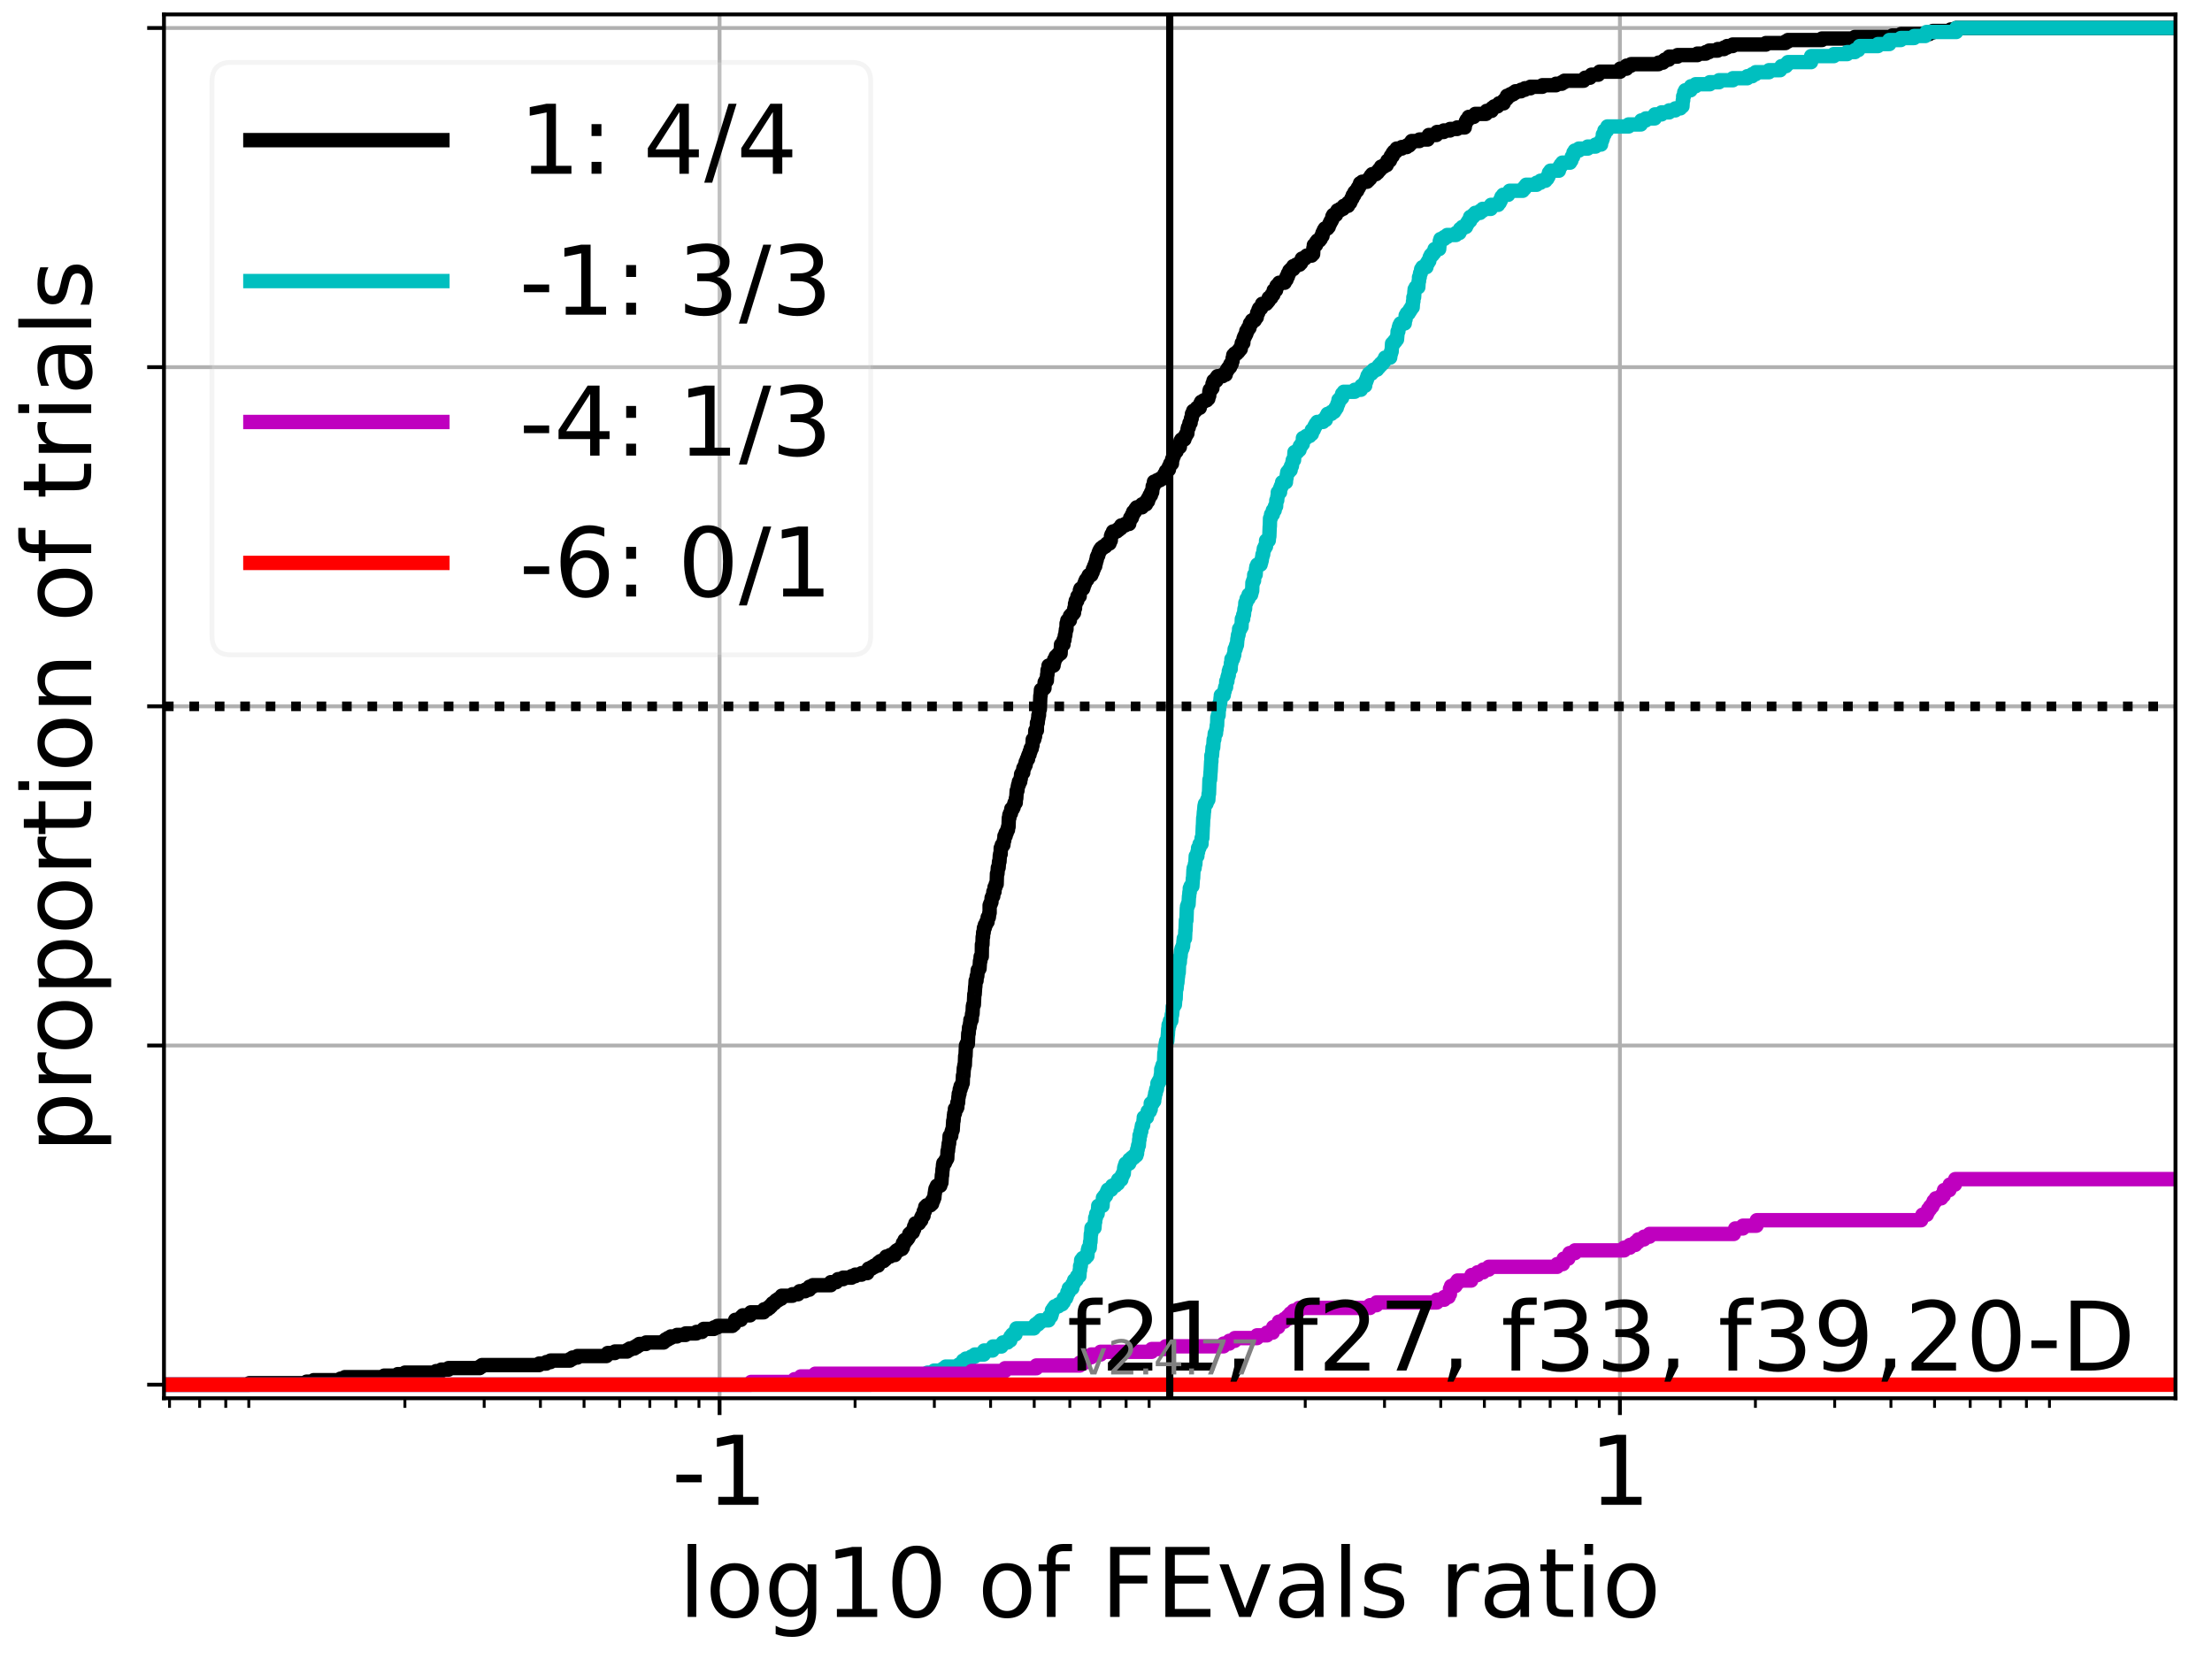 <?xml version="1.0" encoding="utf-8" standalone="no"?>
<!DOCTYPE svg PUBLIC "-//W3C//DTD SVG 1.1//EN"
  "http://www.w3.org/Graphics/SVG/1.1/DTD/svg11.dtd">
<!-- Created with matplotlib (https://matplotlib.org/) -->
<svg height="345.6pt" version="1.1" viewBox="0 0 460.8 345.6" width="460.8pt" xmlns="http://www.w3.org/2000/svg" xmlns:xlink="http://www.w3.org/1999/xlink">
 <defs>
  <style type="text/css">*{stroke-linecap:butt;stroke-linejoin:round;}</style>
 </defs>
 <g id="figure_1">
  <g id="patch_1">
   <path d="M 0 345.6 
L 460.8 345.6 
L 460.8 0 
L 0 0 
z
" style="fill:#ffffff;"/>
  </g>
  <g id="axes_1">
   <g id="patch_2">
    <path d="M 34.16 291.28 
L 453.192 291.28 
L 453.192 3 
L 34.16 3 
z
" style="fill:#ffffff;"/>
   </g>
   <g id="matplotlib.axis_1">
    <g id="xtick_1">
     <g id="line2d_1">
      <path clip-path="url(#pe5cfe8b029)" d="M 149.898 291.28 
L 149.898 3 
" style="fill:none;stroke:#b0b0b0;stroke-linecap:square;stroke-width:0.8;"/>
     </g>
     <g id="line2d_2">
      <defs>
       <path d="M 0 0 
L 0 3.5 
" id="maf4f73563a" style="stroke:#000000;stroke-width:0.8;"/>
      </defs>
      <g>
       <use style="stroke:#000000;stroke-width:0.8;" x="149.898" xlink:href="#maf4f73563a" y="291.28"/>
      </g>
     </g>
     <g id="text_1">
      <!-- -1 -->
      <g transform="translate(139.928 313.477)scale(0.2 -0.2)">
       <defs>
        <path d="M 4.891 31.391 
L 31.203 31.391 
L 31.203 23.391 
L 4.891 23.391 
z
" id="DejaVuSans-45"/>
        <path d="M 12.406 8.297 
L 28.516 8.297 
L 28.516 63.922 
L 10.984 60.406 
L 10.984 69.391 
L 28.422 72.906 
L 38.281 72.906 
L 38.281 8.297 
L 54.391 8.297 
L 54.391 0 
L 12.406 0 
z
" id="DejaVuSans-49"/>
       </defs>
       <use xlink:href="#DejaVuSans-45"/>
       <use x="36.084" xlink:href="#DejaVuSans-49"/>
      </g>
     </g>
    </g>
    <g id="xtick_2">
     <g id="line2d_3">
      <path clip-path="url(#pe5cfe8b029)" d="M 337.454 291.28 
L 337.454 3 
" style="fill:none;stroke:#b0b0b0;stroke-linecap:square;stroke-width:0.8;"/>
     </g>
     <g id="line2d_4">
      <g>
       <use style="stroke:#000000;stroke-width:0.8;" x="337.454" xlink:href="#maf4f73563a" y="291.28"/>
      </g>
     </g>
     <g id="text_2">
      <!-- 1 -->
      <g transform="translate(331.092 313.477)scale(0.2 -0.2)">
       <use xlink:href="#DejaVuSans-49"/>
      </g>
     </g>
    </g>
    <g id="xtick_3">
     <g id="line2d_5">
      <defs>
       <path d="M 0 0 
L 0 2 
" id="m2fec1dd9eb" style="stroke:#000000;stroke-width:0.6;"/>
      </defs>
      <g>
       <use style="stroke:#000000;stroke-width:0.6;" x="35.315" xlink:href="#m2fec1dd9eb" y="291.28"/>
      </g>
     </g>
    </g>
    <g id="xtick_4">
     <g id="line2d_6">
      <g>
       <use style="stroke:#000000;stroke-width:0.6;" x="41.593" xlink:href="#m2fec1dd9eb" y="291.28"/>
      </g>
     </g>
    </g>
    <g id="xtick_5">
     <g id="line2d_7">
      <g>
       <use style="stroke:#000000;stroke-width:0.6;" x="47.032" xlink:href="#m2fec1dd9eb" y="291.28"/>
      </g>
     </g>
    </g>
    <g id="xtick_6">
     <g id="line2d_8">
      <g>
       <use style="stroke:#000000;stroke-width:0.6;" x="51.829" xlink:href="#m2fec1dd9eb" y="291.28"/>
      </g>
     </g>
    </g>
    <g id="xtick_7">
     <g id="line2d_9">
      <g>
       <use style="stroke:#000000;stroke-width:0.6;" x="84.35" xlink:href="#m2fec1dd9eb" y="291.28"/>
      </g>
     </g>
    </g>
    <g id="xtick_8">
     <g id="line2d_10">
      <g>
       <use style="stroke:#000000;stroke-width:0.6;" x="100.863" xlink:href="#m2fec1dd9eb" y="291.28"/>
      </g>
     </g>
    </g>
    <g id="xtick_9">
     <g id="line2d_11">
      <g>
       <use style="stroke:#000000;stroke-width:0.6;" x="112.58" xlink:href="#m2fec1dd9eb" y="291.28"/>
      </g>
     </g>
    </g>
    <g id="xtick_10">
     <g id="line2d_12">
      <g>
       <use style="stroke:#000000;stroke-width:0.6;" x="121.668" xlink:href="#m2fec1dd9eb" y="291.28"/>
      </g>
     </g>
    </g>
    <g id="xtick_11">
     <g id="line2d_13">
      <g>
       <use style="stroke:#000000;stroke-width:0.6;" x="129.093" xlink:href="#m2fec1dd9eb" y="291.28"/>
      </g>
     </g>
    </g>
    <g id="xtick_12">
     <g id="line2d_14">
      <g>
       <use style="stroke:#000000;stroke-width:0.6;" x="135.371" xlink:href="#m2fec1dd9eb" y="291.28"/>
      </g>
     </g>
    </g>
    <g id="xtick_13">
     <g id="line2d_15">
      <g>
       <use style="stroke:#000000;stroke-width:0.6;" x="140.81" xlink:href="#m2fec1dd9eb" y="291.28"/>
      </g>
     </g>
    </g>
    <g id="xtick_14">
     <g id="line2d_16">
      <g>
       <use style="stroke:#000000;stroke-width:0.6;" x="145.607" xlink:href="#m2fec1dd9eb" y="291.28"/>
      </g>
     </g>
    </g>
    <g id="xtick_15">
     <g id="line2d_17">
      <g>
       <use style="stroke:#000000;stroke-width:0.6;" x="178.128" xlink:href="#m2fec1dd9eb" y="291.28"/>
      </g>
     </g>
    </g>
    <g id="xtick_16">
     <g id="line2d_18">
      <g>
       <use style="stroke:#000000;stroke-width:0.6;" x="194.641" xlink:href="#m2fec1dd9eb" y="291.28"/>
      </g>
     </g>
    </g>
    <g id="xtick_17">
     <g id="line2d_19">
      <g>
       <use style="stroke:#000000;stroke-width:0.6;" x="206.358" xlink:href="#m2fec1dd9eb" y="291.28"/>
      </g>
     </g>
    </g>
    <g id="xtick_18">
     <g id="line2d_20">
      <g>
       <use style="stroke:#000000;stroke-width:0.6;" x="215.446" xlink:href="#m2fec1dd9eb" y="291.28"/>
      </g>
     </g>
    </g>
    <g id="xtick_19">
     <g id="line2d_21">
      <g>
       <use style="stroke:#000000;stroke-width:0.6;" x="222.871" xlink:href="#m2fec1dd9eb" y="291.28"/>
      </g>
     </g>
    </g>
    <g id="xtick_20">
     <g id="line2d_22">
      <g>
       <use style="stroke:#000000;stroke-width:0.6;" x="229.15" xlink:href="#m2fec1dd9eb" y="291.28"/>
      </g>
     </g>
    </g>
    <g id="xtick_21">
     <g id="line2d_23">
      <g>
       <use style="stroke:#000000;stroke-width:0.6;" x="234.588" xlink:href="#m2fec1dd9eb" y="291.28"/>
      </g>
     </g>
    </g>
    <g id="xtick_22">
     <g id="line2d_24">
      <g>
       <use style="stroke:#000000;stroke-width:0.6;" x="239.385" xlink:href="#m2fec1dd9eb" y="291.28"/>
      </g>
     </g>
    </g>
    <g id="xtick_23">
     <g id="line2d_25">
      <g>
       <use style="stroke:#000000;stroke-width:0.6;" x="271.906" xlink:href="#m2fec1dd9eb" y="291.28"/>
      </g>
     </g>
    </g>
    <g id="xtick_24">
     <g id="line2d_26">
      <g>
       <use style="stroke:#000000;stroke-width:0.6;" x="288.42" xlink:href="#m2fec1dd9eb" y="291.28"/>
      </g>
     </g>
    </g>
    <g id="xtick_25">
     <g id="line2d_27">
      <g>
       <use style="stroke:#000000;stroke-width:0.6;" x="300.136" xlink:href="#m2fec1dd9eb" y="291.28"/>
      </g>
     </g>
    </g>
    <g id="xtick_26">
     <g id="line2d_28">
      <g>
       <use style="stroke:#000000;stroke-width:0.6;" x="309.224" xlink:href="#m2fec1dd9eb" y="291.28"/>
      </g>
     </g>
    </g>
    <g id="xtick_27">
     <g id="line2d_29">
      <g>
       <use style="stroke:#000000;stroke-width:0.6;" x="316.65" xlink:href="#m2fec1dd9eb" y="291.28"/>
      </g>
     </g>
    </g>
    <g id="xtick_28">
     <g id="line2d_30">
      <g>
       <use style="stroke:#000000;stroke-width:0.6;" x="322.928" xlink:href="#m2fec1dd9eb" y="291.28"/>
      </g>
     </g>
    </g>
    <g id="xtick_29">
     <g id="line2d_31">
      <g>
       <use style="stroke:#000000;stroke-width:0.6;" x="328.366" xlink:href="#m2fec1dd9eb" y="291.28"/>
      </g>
     </g>
    </g>
    <g id="xtick_30">
     <g id="line2d_32">
      <g>
       <use style="stroke:#000000;stroke-width:0.6;" x="333.163" xlink:href="#m2fec1dd9eb" y="291.28"/>
      </g>
     </g>
    </g>
    <g id="xtick_31">
     <g id="line2d_33">
      <g>
       <use style="stroke:#000000;stroke-width:0.6;" x="365.684" xlink:href="#m2fec1dd9eb" y="291.28"/>
      </g>
     </g>
    </g>
    <g id="xtick_32">
     <g id="line2d_34">
      <g>
       <use style="stroke:#000000;stroke-width:0.6;" x="382.198" xlink:href="#m2fec1dd9eb" y="291.28"/>
      </g>
     </g>
    </g>
    <g id="xtick_33">
     <g id="line2d_35">
      <g>
       <use style="stroke:#000000;stroke-width:0.6;" x="393.914" xlink:href="#m2fec1dd9eb" y="291.28"/>
      </g>
     </g>
    </g>
    <g id="xtick_34">
     <g id="line2d_36">
      <g>
       <use style="stroke:#000000;stroke-width:0.6;" x="403.002" xlink:href="#m2fec1dd9eb" y="291.28"/>
      </g>
     </g>
    </g>
    <g id="xtick_35">
     <g id="line2d_37">
      <g>
       <use style="stroke:#000000;stroke-width:0.6;" x="410.428" xlink:href="#m2fec1dd9eb" y="291.28"/>
      </g>
     </g>
    </g>
    <g id="xtick_36">
     <g id="line2d_38">
      <g>
       <use style="stroke:#000000;stroke-width:0.6;" x="416.706" xlink:href="#m2fec1dd9eb" y="291.28"/>
      </g>
     </g>
    </g>
    <g id="xtick_37">
     <g id="line2d_39">
      <g>
       <use style="stroke:#000000;stroke-width:0.6;" x="422.144" xlink:href="#m2fec1dd9eb" y="291.28"/>
      </g>
     </g>
    </g>
    <g id="xtick_38">
     <g id="line2d_40">
      <g>
       <use style="stroke:#000000;stroke-width:0.6;" x="426.941" xlink:href="#m2fec1dd9eb" y="291.28"/>
      </g>
     </g>
    </g>
    <g id="text_3">
     <!-- log10 of FEvals ratio -->
     <g transform="translate(141.371 336.833)scale(0.2 -0.2)">
      <defs>
       <path d="M 9.422 75.984 
L 18.406 75.984 
L 18.406 0 
L 9.422 0 
z
" id="DejaVuSans-108"/>
       <path d="M 30.609 48.391 
Q 23.391 48.391 19.188 42.75 
Q 14.984 37.109 14.984 27.297 
Q 14.984 17.484 19.156 11.844 
Q 23.344 6.203 30.609 6.203 
Q 37.797 6.203 41.984 11.859 
Q 46.188 17.531 46.188 27.297 
Q 46.188 37.016 41.984 42.703 
Q 37.797 48.391 30.609 48.391 
z
M 30.609 56 
Q 42.328 56 49.016 48.375 
Q 55.719 40.766 55.719 27.297 
Q 55.719 13.875 49.016 6.219 
Q 42.328 -1.422 30.609 -1.422 
Q 18.844 -1.422 12.172 6.219 
Q 5.516 13.875 5.516 27.297 
Q 5.516 40.766 12.172 48.375 
Q 18.844 56 30.609 56 
z
" id="DejaVuSans-111"/>
       <path d="M 45.406 27.984 
Q 45.406 37.75 41.375 43.109 
Q 37.359 48.484 30.078 48.484 
Q 22.859 48.484 18.828 43.109 
Q 14.797 37.75 14.797 27.984 
Q 14.797 18.266 18.828 12.891 
Q 22.859 7.516 30.078 7.516 
Q 37.359 7.516 41.375 12.891 
Q 45.406 18.266 45.406 27.984 
z
M 54.391 6.781 
Q 54.391 -7.172 48.188 -13.984 
Q 42 -20.797 29.203 -20.797 
Q 24.469 -20.797 20.266 -20.094 
Q 16.062 -19.391 12.109 -17.922 
L 12.109 -9.188 
Q 16.062 -11.328 19.922 -12.344 
Q 23.781 -13.375 27.781 -13.375 
Q 36.625 -13.375 41.016 -8.766 
Q 45.406 -4.156 45.406 5.172 
L 45.406 9.625 
Q 42.625 4.781 38.281 2.391 
Q 33.938 0 27.875 0 
Q 17.828 0 11.672 7.656 
Q 5.516 15.328 5.516 27.984 
Q 5.516 40.672 11.672 48.328 
Q 17.828 56 27.875 56 
Q 33.938 56 38.281 53.609 
Q 42.625 51.219 45.406 46.391 
L 45.406 54.688 
L 54.391 54.688 
z
" id="DejaVuSans-103"/>
       <path d="M 31.781 66.406 
Q 24.172 66.406 20.328 58.906 
Q 16.5 51.422 16.5 36.375 
Q 16.5 21.391 20.328 13.891 
Q 24.172 6.391 31.781 6.391 
Q 39.453 6.391 43.281 13.891 
Q 47.125 21.391 47.125 36.375 
Q 47.125 51.422 43.281 58.906 
Q 39.453 66.406 31.781 66.406 
z
M 31.781 74.219 
Q 44.047 74.219 50.516 64.516 
Q 56.984 54.828 56.984 36.375 
Q 56.984 17.969 50.516 8.266 
Q 44.047 -1.422 31.781 -1.422 
Q 19.531 -1.422 13.062 8.266 
Q 6.594 17.969 6.594 36.375 
Q 6.594 54.828 13.062 64.516 
Q 19.531 74.219 31.781 74.219 
z
" id="DejaVuSans-48"/>
       <path id="DejaVuSans-32"/>
       <path d="M 37.109 75.984 
L 37.109 68.5 
L 28.516 68.5 
Q 23.688 68.5 21.797 66.547 
Q 19.922 64.594 19.922 59.516 
L 19.922 54.688 
L 34.719 54.688 
L 34.719 47.703 
L 19.922 47.703 
L 19.922 0 
L 10.891 0 
L 10.891 47.703 
L 2.297 47.703 
L 2.297 54.688 
L 10.891 54.688 
L 10.891 58.5 
Q 10.891 67.625 15.141 71.797 
Q 19.391 75.984 28.609 75.984 
z
" id="DejaVuSans-102"/>
       <path d="M 9.812 72.906 
L 51.703 72.906 
L 51.703 64.594 
L 19.672 64.594 
L 19.672 43.109 
L 48.578 43.109 
L 48.578 34.812 
L 19.672 34.812 
L 19.672 0 
L 9.812 0 
z
" id="DejaVuSans-70"/>
       <path d="M 9.812 72.906 
L 55.906 72.906 
L 55.906 64.594 
L 19.672 64.594 
L 19.672 43.016 
L 54.391 43.016 
L 54.391 34.719 
L 19.672 34.719 
L 19.672 8.297 
L 56.781 8.297 
L 56.781 0 
L 9.812 0 
z
" id="DejaVuSans-69"/>
       <path d="M 2.984 54.688 
L 12.5 54.688 
L 29.594 8.797 
L 46.688 54.688 
L 56.203 54.688 
L 35.688 0 
L 23.484 0 
z
" id="DejaVuSans-118"/>
       <path d="M 34.281 27.484 
Q 23.391 27.484 19.188 25 
Q 14.984 22.516 14.984 16.5 
Q 14.984 11.719 18.141 8.906 
Q 21.297 6.109 26.703 6.109 
Q 34.188 6.109 38.703 11.406 
Q 43.219 16.703 43.219 25.484 
L 43.219 27.484 
z
M 52.203 31.203 
L 52.203 0 
L 43.219 0 
L 43.219 8.297 
Q 40.141 3.328 35.547 0.953 
Q 30.953 -1.422 24.312 -1.422 
Q 15.922 -1.422 10.953 3.297 
Q 6 8.016 6 15.922 
Q 6 25.141 12.172 29.828 
Q 18.359 34.516 30.609 34.516 
L 43.219 34.516 
L 43.219 35.406 
Q 43.219 41.609 39.141 45 
Q 35.062 48.391 27.688 48.391 
Q 23 48.391 18.547 47.266 
Q 14.109 46.141 10.016 43.891 
L 10.016 52.203 
Q 14.938 54.109 19.578 55.047 
Q 24.219 56 28.609 56 
Q 40.484 56 46.344 49.844 
Q 52.203 43.703 52.203 31.203 
z
" id="DejaVuSans-97"/>
       <path d="M 44.281 53.078 
L 44.281 44.578 
Q 40.484 46.531 36.375 47.5 
Q 32.281 48.484 27.875 48.484 
Q 21.188 48.484 17.844 46.438 
Q 14.5 44.391 14.5 40.281 
Q 14.5 37.156 16.891 35.375 
Q 19.281 33.594 26.516 31.984 
L 29.594 31.297 
Q 39.156 29.25 43.188 25.516 
Q 47.219 21.781 47.219 15.094 
Q 47.219 7.469 41.188 3.016 
Q 35.156 -1.422 24.609 -1.422 
Q 20.219 -1.422 15.453 -0.562 
Q 10.688 0.297 5.422 2 
L 5.422 11.281 
Q 10.406 8.688 15.234 7.391 
Q 20.062 6.109 24.812 6.109 
Q 31.156 6.109 34.562 8.281 
Q 37.984 10.453 37.984 14.406 
Q 37.984 18.062 35.516 20.016 
Q 33.062 21.969 24.703 23.781 
L 21.578 24.516 
Q 13.234 26.266 9.516 29.906 
Q 5.812 33.547 5.812 39.891 
Q 5.812 47.609 11.281 51.797 
Q 16.75 56 26.812 56 
Q 31.781 56 36.172 55.266 
Q 40.578 54.547 44.281 53.078 
z
" id="DejaVuSans-115"/>
       <path d="M 41.109 46.297 
Q 39.594 47.172 37.812 47.578 
Q 36.031 48 33.891 48 
Q 26.266 48 22.188 43.047 
Q 18.109 38.094 18.109 28.812 
L 18.109 0 
L 9.078 0 
L 9.078 54.688 
L 18.109 54.688 
L 18.109 46.188 
Q 20.953 51.172 25.484 53.578 
Q 30.031 56 36.531 56 
Q 37.453 56 38.578 55.875 
Q 39.703 55.766 41.062 55.516 
z
" id="DejaVuSans-114"/>
       <path d="M 18.312 70.219 
L 18.312 54.688 
L 36.812 54.688 
L 36.812 47.703 
L 18.312 47.703 
L 18.312 18.016 
Q 18.312 11.328 20.141 9.422 
Q 21.969 7.516 27.594 7.516 
L 36.812 7.516 
L 36.812 0 
L 27.594 0 
Q 17.188 0 13.234 3.875 
Q 9.281 7.766 9.281 18.016 
L 9.281 47.703 
L 2.688 47.703 
L 2.688 54.688 
L 9.281 54.688 
L 9.281 70.219 
z
" id="DejaVuSans-116"/>
       <path d="M 9.422 54.688 
L 18.406 54.688 
L 18.406 0 
L 9.422 0 
z
M 9.422 75.984 
L 18.406 75.984 
L 18.406 64.594 
L 9.422 64.594 
z
" id="DejaVuSans-105"/>
      </defs>
      <use xlink:href="#DejaVuSans-108"/>
      <use x="27.783" xlink:href="#DejaVuSans-111"/>
      <use x="88.965" xlink:href="#DejaVuSans-103"/>
      <use x="152.441" xlink:href="#DejaVuSans-49"/>
      <use x="216.064" xlink:href="#DejaVuSans-48"/>
      <use x="279.688" xlink:href="#DejaVuSans-32"/>
      <use x="311.475" xlink:href="#DejaVuSans-111"/>
      <use x="372.656" xlink:href="#DejaVuSans-102"/>
      <use x="407.861" xlink:href="#DejaVuSans-32"/>
      <use x="439.648" xlink:href="#DejaVuSans-70"/>
      <use x="497.168" xlink:href="#DejaVuSans-69"/>
      <use x="560.352" xlink:href="#DejaVuSans-118"/>
      <use x="619.531" xlink:href="#DejaVuSans-97"/>
      <use x="680.811" xlink:href="#DejaVuSans-108"/>
      <use x="708.594" xlink:href="#DejaVuSans-115"/>
      <use x="760.693" xlink:href="#DejaVuSans-32"/>
      <use x="792.48" xlink:href="#DejaVuSans-114"/>
      <use x="833.594" xlink:href="#DejaVuSans-97"/>
      <use x="894.873" xlink:href="#DejaVuSans-116"/>
      <use x="934.082" xlink:href="#DejaVuSans-105"/>
      <use x="961.865" xlink:href="#DejaVuSans-111"/>
     </g>
    </g>
   </g>
   <g id="matplotlib.axis_2">
    <g id="ytick_1">
     <g id="line2d_41">
      <path clip-path="url(#pe5cfe8b029)" d="M 34.16 288.454 
L 453.192 288.454 
" style="fill:none;stroke:#b0b0b0;stroke-linecap:square;stroke-width:0.8;"/>
     </g>
     <g id="line2d_42">
      <defs>
       <path d="M 0 0 
L -3.5 0 
" id="m43cfb98ca8" style="stroke:#000000;stroke-width:0.8;"/>
      </defs>
      <g>
       <use style="stroke:#000000;stroke-width:0.8;" x="34.16" xlink:href="#m43cfb98ca8" y="288.454"/>
      </g>
     </g>
    </g>
    <g id="ytick_2">
     <g id="line2d_43">
      <path clip-path="url(#pe5cfe8b029)" d="M 34.16 217.797 
L 453.192 217.797 
" style="fill:none;stroke:#b0b0b0;stroke-linecap:square;stroke-width:0.8;"/>
     </g>
     <g id="line2d_44">
      <g>
       <use style="stroke:#000000;stroke-width:0.8;" x="34.16" xlink:href="#m43cfb98ca8" y="217.797"/>
      </g>
     </g>
    </g>
    <g id="ytick_3">
     <g id="line2d_45">
      <path clip-path="url(#pe5cfe8b029)" d="M 34.16 147.14 
L 453.192 147.14 
" style="fill:none;stroke:#b0b0b0;stroke-linecap:square;stroke-width:0.8;"/>
     </g>
     <g id="line2d_46">
      <g>
       <use style="stroke:#000000;stroke-width:0.8;" x="34.16" xlink:href="#m43cfb98ca8" y="147.14"/>
      </g>
     </g>
    </g>
    <g id="ytick_4">
     <g id="line2d_47">
      <path clip-path="url(#pe5cfe8b029)" d="M 34.16 76.483 
L 453.192 76.483 
" style="fill:none;stroke:#b0b0b0;stroke-linecap:square;stroke-width:0.8;"/>
     </g>
     <g id="line2d_48">
      <g>
       <use style="stroke:#000000;stroke-width:0.8;" x="34.16" xlink:href="#m43cfb98ca8" y="76.483"/>
      </g>
     </g>
    </g>
    <g id="ytick_5">
     <g id="line2d_49">
      <path clip-path="url(#pe5cfe8b029)" d="M 34.16 5.826 
L 453.192 5.826 
" style="fill:none;stroke:#b0b0b0;stroke-linecap:square;stroke-width:0.8;"/>
     </g>
     <g id="line2d_50">
      <g>
       <use style="stroke:#000000;stroke-width:0.8;" x="34.16" xlink:href="#m43cfb98ca8" y="5.826"/>
      </g>
     </g>
    </g>
    <g id="text_4">
     <!-- proportion of trials -->
     <g transform="translate(19.001 240.146)rotate(-90)scale(0.2 -0.2)">
      <defs>
       <path d="M 18.109 8.203 
L 18.109 -20.797 
L 9.078 -20.797 
L 9.078 54.688 
L 18.109 54.688 
L 18.109 46.391 
Q 20.953 51.266 25.266 53.625 
Q 29.594 56 35.594 56 
Q 45.562 56 51.781 48.094 
Q 58.016 40.188 58.016 27.297 
Q 58.016 14.406 51.781 6.484 
Q 45.562 -1.422 35.594 -1.422 
Q 29.594 -1.422 25.266 0.953 
Q 20.953 3.328 18.109 8.203 
z
M 48.688 27.297 
Q 48.688 37.203 44.609 42.844 
Q 40.531 48.484 33.406 48.484 
Q 26.266 48.484 22.188 42.844 
Q 18.109 37.203 18.109 27.297 
Q 18.109 17.391 22.188 11.75 
Q 26.266 6.109 33.406 6.109 
Q 40.531 6.109 44.609 11.75 
Q 48.688 17.391 48.688 27.297 
z
" id="DejaVuSans-112"/>
       <path d="M 54.891 33.016 
L 54.891 0 
L 45.906 0 
L 45.906 32.719 
Q 45.906 40.484 42.875 44.328 
Q 39.844 48.188 33.797 48.188 
Q 26.516 48.188 22.312 43.547 
Q 18.109 38.922 18.109 30.906 
L 18.109 0 
L 9.078 0 
L 9.078 54.688 
L 18.109 54.688 
L 18.109 46.188 
Q 21.344 51.125 25.703 53.562 
Q 30.078 56 35.797 56 
Q 45.219 56 50.047 50.172 
Q 54.891 44.344 54.891 33.016 
z
" id="DejaVuSans-110"/>
      </defs>
      <use xlink:href="#DejaVuSans-112"/>
      <use x="63.477" xlink:href="#DejaVuSans-114"/>
      <use x="102.34" xlink:href="#DejaVuSans-111"/>
      <use x="163.521" xlink:href="#DejaVuSans-112"/>
      <use x="226.998" xlink:href="#DejaVuSans-111"/>
      <use x="288.18" xlink:href="#DejaVuSans-114"/>
      <use x="329.293" xlink:href="#DejaVuSans-116"/>
      <use x="368.502" xlink:href="#DejaVuSans-105"/>
      <use x="396.285" xlink:href="#DejaVuSans-111"/>
      <use x="457.467" xlink:href="#DejaVuSans-110"/>
      <use x="520.846" xlink:href="#DejaVuSans-32"/>
      <use x="552.633" xlink:href="#DejaVuSans-111"/>
      <use x="613.814" xlink:href="#DejaVuSans-102"/>
      <use x="649.02" xlink:href="#DejaVuSans-32"/>
      <use x="680.807" xlink:href="#DejaVuSans-116"/>
      <use x="720.016" xlink:href="#DejaVuSans-114"/>
      <use x="761.129" xlink:href="#DejaVuSans-105"/>
      <use x="788.912" xlink:href="#DejaVuSans-97"/>
      <use x="850.191" xlink:href="#DejaVuSans-108"/>
      <use x="877.975" xlink:href="#DejaVuSans-115"/>
     </g>
    </g>
   </g>
   <g id="line2d_51">
    <path clip-path="url(#pe5cfe8b029)" d="M 34.16 288.454 
L 51.939 288.454 
L 51.939 288.14 
L 63.859 288.14 
L 63.859 287.826 
L 65.351 287.826 
L 65.351 287.512 
L 70.938 287.512 
L 70.938 287.198 
L 71.838 287.198 
L 71.838 286.884 
L 80.023 286.884 
L 80.023 286.57 
L 82.858 286.57 
L 82.858 286.256 
L 84.35 286.256 
L 84.35 285.941 
L 90.837 285.941 
L 90.837 285.627 
L 91.942 285.627 
L 91.942 285.313 
L 93.434 285.313 
L 93.434 284.999 
L 99.921 284.999 
L 99.921 284.685 
L 100.388 284.685 
L 100.388 284.371 
L 112.307 284.371 
L 112.307 284.057 
L 113.799 284.057 
L 113.799 283.743 
L 114.677 283.743 
L 114.677 283.429 
L 118.732 283.429 
L 118.732 283.115 
L 119.266 283.115 
L 119.266 282.801 
L 120.286 282.801 
L 120.286 282.487 
L 126.334 282.487 
L 126.334 282.173 
L 126.597 282.173 
L 126.597 281.859 
L 128.089 281.859 
L 128.089 281.545 
L 130.652 281.545 
L 130.652 281.231 
L 131.186 281.231 
L 131.186 280.917 
L 132.144 280.917 
L 132.144 280.603 
L 132.678 280.603 
L 132.678 280.289 
L 133.154 280.289 
L 133.154 279.975 
L 134.576 279.975 
L 134.576 279.661 
L 138.254 279.661 
L 138.254 279.347 
L 138.63 279.347 
L 138.63 279.033 
L 139.164 279.033 
L 139.164 278.719 
L 139.746 278.719 
L 139.746 278.405 
L 141.022 278.405 
L 141.022 278.091 
L 142.83 278.091 
L 142.83 277.777 
L 145.074 277.777 
L 145.074 277.463 
L 146.233 277.463 
L 146.233 277.149 
L 146.566 277.149 
L 146.566 276.835 
L 148.734 276.835 
L 148.734 276.521 
L 149.432 276.521 
L 149.432 276.207 
L 152.573 276.207 
L 152.573 275.893 
L 152.942 275.893 
L 153.053 275.264 
L 153.161 275.264 
L 153.161 274.95 
L 154.325 274.95 
L 154.434 274.322 
L 154.75 274.322 
L 154.75 274.008 
L 156.242 274.008 
L 156.242 273.694 
L 156.409 273.694 
L 156.409 273.38 
L 159.066 273.38 
L 159.173 272.752 
L 159.915 272.752 
L 159.915 272.438 
L 160.333 272.438 
L 160.333 272.124 
L 160.653 272.124 
L 160.653 271.81 
L 160.921 271.81 
L 160.921 271.496 
L 161.352 271.496 
L 161.352 271.182 
L 161.67 271.182 
L 161.67 270.868 
L 162.145 270.868 
L 162.145 270.554 
L 162.729 270.554 
L 162.729 270.24 
L 162.844 270.24 
L 162.844 269.926 
L 165.081 269.926 
L 165.081 269.612 
L 166.245 269.612 
L 166.245 269.298 
L 166.573 269.298 
L 166.573 268.984 
L 167.737 268.984 
L 167.737 268.67 
L 168.581 268.67 
L 168.632 268.042 
L 169.331 268.042 
L 169.331 267.728 
L 173.06 267.728 
L 173.075 267.1 
L 174.223 267.1 
L 174.223 266.786 
L 174.567 266.786 
L 174.567 266.472 
L 175.641 266.472 
L 175.641 266.158 
L 177.392 266.158 
L 177.392 265.844 
L 178.172 265.844 
L 178.172 265.529 
L 179.477 265.529 
L 179.477 265.215 
L 180.669 265.215 
L 180.669 264.901 
L 180.803 264.901 
L 180.803 264.587 
L 180.938 264.587 
L 180.938 264.273 
L 181.589 264.273 
L 181.589 263.959 
L 182.134 263.959 
L 182.134 263.645 
L 182.925 263.645 
L 182.983 263.017 
L 183.4 263.017 
L 183.4 262.703 
L 184.074 262.703 
L 184.074 262.389 
L 184.432 262.389 
L 184.432 262.075 
L 184.609 262.075 
L 184.609 261.761 
L 185.425 261.761 
L 185.425 261.447 
L 186.408 261.447 
L 186.43 260.819 
L 186.761 260.819 
L 186.761 260.505 
L 187.256 260.505 
L 187.256 260.191 
L 187.894 260.191 
L 187.894 259.877 
L 188.083 259.877 
L 188.096 258.935 
L 188.453 258.935 
L 188.453 258.307 
L 188.931 258.307 
L 188.931 257.993 
L 189.181 257.993 
L 189.181 257.679 
L 189.349 257.679 
L 189.418 257.051 
L 189.754 257.051 
L 189.754 256.737 
L 190.153 256.737 
L 190.153 256.423 
L 190.266 256.423 
L 190.266 256.109 
L 190.429 256.109 
L 190.429 255.481 
L 190.589 255.481 
L 190.684 254.852 
L 191.438 254.852 
L 191.438 254.538 
L 191.649 254.538 
L 191.649 254.224 
L 191.915 254.224 
L 191.915 253.596 
L 192.072 253.596 
L 192.072 253.282 
L 192.387 253.282 
L 192.435 252.34 
L 192.654 252.34 
L 192.744 251.398 
L 193.056 251.398 
L 193.056 251.084 
L 193.835 251.084 
L 193.835 250.77 
L 194.174 250.77 
L 194.174 250.142 
L 194.405 250.142 
L 194.405 249.828 
L 194.523 249.828 
L 194.523 249.514 
L 194.641 249.514 
L 194.722 248.572 
L 194.755 248.572 
L 194.819 247.944 
L 194.88 247.944 
L 194.88 247.63 
L 195.032 247.63 
L 195.032 247.316 
L 195.176 247.316 
L 195.176 247.002 
L 195.877 247.002 
L 195.892 246.374 
L 196.112 246.374 
L 196.206 244.803 
L 196.265 244.803 
L 196.343 243.547 
L 196.391 243.547 
L 196.457 242.605 
L 196.518 242.605 
L 196.518 242.291 
L 196.856 242.291 
L 196.856 241.977 
L 196.969 241.977 
L 196.969 241.663 
L 197.152 241.663 
L 197.152 241.349 
L 197.327 241.349 
L 197.392 239.779 
L 197.481 239.779 
L 197.558 238.837 
L 197.597 238.837 
L 197.635 238.209 
L 197.717 238.209 
L 197.822 236.639 
L 198.151 236.639 
L 198.242 235.697 
L 198.342 235.697 
L 198.342 235.383 
L 198.465 235.383 
L 198.572 233.498 
L 198.638 233.498 
L 198.739 232.242 
L 198.777 232.242 
L 198.777 231.928 
L 198.932 231.928 
L 198.932 230.986 
L 199.287 230.986 
L 199.287 230.672 
L 199.428 230.672 
L 199.428 229.73 
L 199.582 229.73 
L 199.659 228.474 
L 199.725 228.474 
L 199.725 227.846 
L 199.88 227.846 
L 199.937 226.904 
L 200.113 226.904 
L 200.113 226.276 
L 200.331 226.276 
L 200.433 225.648 
L 200.548 225.648 
L 200.601 224.077 
L 200.688 224.077 
L 200.781 222.507 
L 200.843 222.507 
L 200.897 221.879 
L 200.991 221.879 
L 201.06 219.995 
L 201.134 219.995 
L 201.222 217.797 
L 201.349 217.797 
L 201.349 217.483 
L 201.62 217.483 
L 201.706 215.285 
L 201.796 215.285 
L 201.873 214.028 
L 201.983 214.028 
L 202.091 213.086 
L 202.156 213.086 
L 202.156 212.458 
L 202.401 212.458 
L 202.495 211.202 
L 202.596 211.202 
L 202.664 209.632 
L 202.726 209.632 
L 202.726 209.318 
L 202.87 209.318 
L 202.969 207.12 
L 203.046 207.12 
L 203.146 205.55 
L 203.176 205.55 
L 203.247 204.294 
L 203.427 204.294 
L 203.471 203.351 
L 203.583 203.351 
L 203.682 202.095 
L 203.871 202.095 
L 203.871 201.781 
L 204.051 201.781 
L 204.15 200.211 
L 204.227 200.211 
L 204.293 199.269 
L 204.52 199.269 
L 204.553 196.757 
L 204.663 196.757 
L 204.707 195.187 
L 204.784 195.187 
L 204.807 194.245 
L 204.919 194.245 
L 204.971 193.302 
L 205.147 193.302 
L 205.169 192.674 
L 205.365 192.674 
L 205.475 192.046 
L 205.721 192.046 
L 205.753 191.104 
L 205.987 191.104 
L 206.093 190.162 
L 206.157 190.162 
L 206.158 188.592 
L 206.269 188.592 
L 206.269 188.278 
L 206.41 188.278 
L 206.41 187.964 
L 206.533 187.964 
L 206.576 187.022 
L 206.71 187.022 
L 206.71 186.708 
L 206.908 186.708 
L 206.937 185.766 
L 207.17 185.766 
L 207.185 184.824 
L 207.361 184.824 
L 207.428 184.196 
L 207.621 184.196 
L 207.686 181.997 
L 207.791 181.997 
L 207.874 180.741 
L 208.03 180.741 
L 208.118 179.485 
L 208.214 179.485 
L 208.282 178.229 
L 208.336 178.229 
L 208.336 177.915 
L 208.458 177.915 
L 208.47 176.659 
L 208.634 176.659 
L 208.692 176.031 
L 209.021 176.031 
L 209.122 175.089 
L 209.204 175.089 
L 209.248 174.147 
L 209.494 174.147 
L 209.498 173.519 
L 209.71 173.519 
L 209.819 172.891 
L 209.975 172.891 
L 209.993 172.262 
L 210.095 172.262 
L 210.16 170.378 
L 210.272 170.378 
L 210.272 169.75 
L 210.395 169.75 
L 210.395 169.436 
L 210.6 169.436 
L 210.675 168.494 
L 211.006 168.494 
L 211.006 168.18 
L 211.155 168.18 
L 211.252 167.552 
L 211.345 167.552 
L 211.345 167.238 
L 211.595 167.238 
L 211.627 166.296 
L 211.707 166.296 
L 211.796 164.726 
L 211.946 164.726 
L 212.032 163.784 
L 212.105 163.784 
L 212.105 163.47 
L 212.249 163.47 
L 212.259 162.842 
L 212.525 162.842 
L 212.573 162.213 
L 212.65 162.213 
L 212.717 161.271 
L 212.886 161.271 
L 212.886 160.957 
L 213.158 160.957 
L 213.185 160.015 
L 213.362 160.015 
L 213.362 159.701 
L 213.499 159.701 
L 213.499 159.387 
L 213.657 159.387 
L 213.664 158.759 
L 213.809 158.759 
L 213.917 158.131 
L 214.162 158.131 
L 214.162 157.503 
L 214.284 157.503 
L 214.284 157.189 
L 214.471 157.189 
L 214.512 156.561 
L 214.662 156.561 
L 214.709 155.933 
L 214.93 155.933 
L 215.006 155.305 
L 215.082 155.305 
L 215.143 154.049 
L 215.446 154.049 
L 215.55 153.421 
L 215.62 153.421 
L 215.683 152.164 
L 215.998 152.164 
L 216.018 150.594 
L 216.172 150.594 
L 216.249 149.652 
L 216.31 149.652 
L 216.31 149.024 
L 216.441 149.024 
L 216.469 147.768 
L 216.619 147.768 
L 216.72 144.942 
L 216.773 144.942 
L 216.85 143.686 
L 217.252 143.686 
L 217.252 143.372 
L 217.579 143.372 
L 217.623 142.116 
L 217.79 142.116 
L 217.79 141.801 
L 218.074 141.801 
L 218.134 140.545 
L 218.197 140.545 
L 218.224 139.603 
L 218.402 139.603 
L 218.43 138.661 
L 219.473 138.661 
L 219.533 138.033 
L 219.597 138.033 
L 219.605 137.405 
L 219.809 137.405 
L 219.911 136.777 
L 220.224 136.777 
L 220.224 136.463 
L 220.518 136.463 
L 220.518 136.149 
L 220.941 136.149 
L 221.03 134.265 
L 221.536 134.265 
L 221.56 133.323 
L 221.737 133.323 
L 221.826 132.381 
L 221.911 132.381 
L 222.012 131.438 
L 222.047 131.438 
L 222.047 131.124 
L 222.162 131.124 
L 222.188 129.868 
L 222.338 129.868 
L 222.344 129.24 
L 222.871 129.24 
L 222.898 128.298 
L 223.178 128.298 
L 223.178 127.984 
L 223.497 127.984 
L 223.497 127.67 
L 223.738 127.67 
L 223.798 126.728 
L 223.942 126.728 
L 223.949 125.786 
L 224.096 125.786 
L 224.098 125.158 
L 224.409 125.158 
L 224.455 124.216 
L 224.917 124.216 
L 224.96 122.96 
L 225.073 122.96 
L 225.073 122.646 
L 225.627 122.646 
L 225.627 122.332 
L 225.74 122.332 
L 225.84 121.704 
L 225.966 121.704 
L 225.966 121.389 
L 226.079 121.389 
L 226.079 121.075 
L 226.228 121.075 
L 226.228 120.761 
L 226.5 120.761 
L 226.5 120.447 
L 226.659 120.447 
L 226.659 120.133 
L 226.811 120.133 
L 226.811 119.819 
L 227.335 119.819 
L 227.335 119.505 
L 227.466 119.505 
L 227.466 119.191 
L 227.623 119.191 
L 227.672 118.563 
L 227.856 118.563 
L 227.932 117.935 
L 228.151 117.935 
L 228.185 117.307 
L 228.292 117.307 
L 228.368 116.679 
L 228.463 116.679 
L 228.498 116.051 
L 228.636 116.051 
L 228.636 115.737 
L 228.786 115.737 
L 228.874 115.109 
L 228.997 115.109 
L 228.997 114.795 
L 229.164 114.795 
L 229.164 114.481 
L 229.386 114.481 
L 229.386 114.167 
L 229.784 114.167 
L 229.784 113.853 
L 230.28 113.853 
L 230.28 113.539 
L 230.589 113.539 
L 230.589 113.225 
L 231.128 113.225 
L 231.128 112.911 
L 231.249 112.911 
L 231.249 112.597 
L 231.398 112.597 
L 231.438 111.655 
L 231.546 111.655 
L 231.546 111.341 
L 231.768 111.341 
L 231.856 110.712 
L 232.657 110.712 
L 232.657 110.398 
L 233.058 110.398 
L 233.058 110.084 
L 233.47 110.084 
L 233.568 109.456 
L 234.387 109.456 
L 234.387 109.142 
L 235.234 109.142 
L 235.234 108.514 
L 235.401 108.514 
L 235.44 107.886 
L 235.789 107.886 
L 235.789 107.258 
L 236.021 107.258 
L 236.065 106.63 
L 236.419 106.63 
L 236.419 106.316 
L 236.55 106.316 
L 236.55 106.002 
L 236.79 106.002 
L 236.79 105.688 
L 237.891 105.688 
L 237.891 105.06 
L 238.739 105.06 
L 238.739 104.432 
L 239.157 104.432 
L 239.157 103.804 
L 239.385 103.804 
L 239.481 103.176 
L 239.766 103.176 
L 239.794 102.548 
L 240.014 102.548 
L 240.104 101.606 
L 240.13 101.606 
L 240.13 101.292 
L 240.3 101.292 
L 240.392 100.349 
L 241.027 100.349 
L 241.027 100.035 
L 241.647 100.035 
L 241.647 99.721 
L 242.216 99.721 
L 242.216 99.407 
L 242.512 99.407 
L 242.555 98.779 
L 242.765 98.779 
L 242.765 98.465 
L 242.885 98.465 
L 242.885 98.151 
L 243.221 98.151 
L 243.221 97.837 
L 243.502 97.837 
L 243.502 97.209 
L 243.676 97.209 
L 243.778 96.581 
L 244.136 96.581 
L 244.184 95.639 
L 244.288 95.639 
L 244.399 95.011 
L 244.524 95.011 
L 244.598 94.383 
L 244.718 94.383 
L 244.718 94.069 
L 245.085 94.069 
L 245.186 93.127 
L 245.78 93.127 
L 245.878 92.185 
L 245.908 92.185 
L 245.908 91.871 
L 246.09 91.871 
L 246.09 91.557 
L 246.727 91.557 
L 246.793 90.929 
L 246.98 90.929 
L 246.98 90.615 
L 247.144 90.615 
L 247.144 90.3 
L 247.347 90.3 
L 247.405 89.358 
L 247.479 89.358 
L 247.479 89.044 
L 247.642 89.044 
L 247.73 88.416 
L 247.793 88.416 
L 247.793 88.102 
L 248.024 88.102 
L 248.105 87.16 
L 248.256 87.16 
L 248.306 86.218 
L 248.537 86.218 
L 248.569 85.59 
L 249.043 85.59 
L 249.043 85.276 
L 249.319 85.276 
L 249.319 84.962 
L 249.929 84.962 
L 249.939 84.334 
L 250.064 84.334 
L 250.064 84.02 
L 250.226 84.02 
L 250.226 83.706 
L 250.753 83.706 
L 250.753 83.392 
L 251.402 83.392 
L 251.402 83.078 
L 251.709 83.078 
L 251.786 82.45 
L 251.899 82.45 
L 251.936 81.508 
L 252.017 81.508 
L 252.017 81.194 
L 252.326 81.194 
L 252.326 80.88 
L 252.562 80.88 
L 252.59 79.937 
L 252.799 79.937 
L 252.799 79.309 
L 253.391 79.309 
L 253.391 78.681 
L 253.621 78.681 
L 253.621 78.367 
L 254.693 78.367 
L 254.693 78.053 
L 255.333 78.053 
L 255.393 77.425 
L 255.545 77.425 
L 255.545 77.111 
L 255.738 77.111 
L 255.738 76.797 
L 255.967 76.797 
L 255.967 76.483 
L 256.25 76.483 
L 256.308 75.855 
L 256.567 75.855 
L 256.666 75.227 
L 256.756 75.227 
L 256.784 74.599 
L 256.881 74.599 
L 256.915 73.971 
L 257.193 73.971 
L 257.193 73.657 
L 257.643 73.657 
L 257.643 73.343 
L 257.953 73.343 
L 257.953 73.029 
L 258.202 73.029 
L 258.202 72.715 
L 258.465 72.715 
L 258.553 72.087 
L 258.607 72.087 
L 258.685 71.459 
L 259.004 71.459 
L 259.051 70.517 
L 259.163 70.517 
L 259.163 70.203 
L 259.314 70.203 
L 259.314 69.888 
L 259.469 69.888 
L 259.469 69.574 
L 259.628 69.574 
L 259.628 68.946 
L 259.887 68.946 
L 259.887 68.632 
L 260.001 68.632 
L 260.001 68.318 
L 260.286 68.318 
L 260.395 67.376 
L 260.704 67.376 
L 260.802 66.748 
L 261.379 66.748 
L 261.379 66.434 
L 261.559 66.434 
L 261.559 66.12 
L 261.803 66.12 
L 261.887 65.178 
L 262.112 65.178 
L 262.153 64.55 
L 262.294 64.55 
L 262.294 64.236 
L 262.71 64.236 
L 262.71 63.922 
L 262.892 63.922 
L 262.92 63.294 
L 263.781 63.294 
L 263.781 62.98 
L 264.056 62.98 
L 264.056 62.666 
L 264.307 62.666 
L 264.307 62.038 
L 264.826 62.038 
L 264.889 61.41 
L 265.254 61.41 
L 265.338 60.468 
L 265.824 60.468 
L 265.935 59.525 
L 266.245 59.525 
L 266.245 59.211 
L 266.475 59.211 
L 266.475 58.897 
L 267.615 58.897 
L 267.717 58.269 
L 268.006 58.269 
L 268.006 57.641 
L 268.283 57.641 
L 268.283 57.013 
L 268.53 57.013 
L 268.598 56.385 
L 268.91 56.385 
L 268.91 56.071 
L 269.414 56.071 
L 269.414 55.443 
L 270.021 55.443 
L 270.021 55.129 
L 270.734 55.129 
L 270.734 54.815 
L 271.03 54.815 
L 271.074 54.187 
L 271.205 54.187 
L 271.205 53.873 
L 271.829 53.873 
L 271.829 53.559 
L 272.211 53.559 
L 272.211 53.245 
L 273.241 53.245 
L 273.241 52.931 
L 273.546 52.931 
L 273.603 51.675 
L 273.692 51.675 
L 273.703 51.047 
L 274.157 51.047 
L 274.186 50.419 
L 274.426 50.419 
L 274.426 50.105 
L 274.885 50.105 
L 274.885 49.791 
L 275.129 49.791 
L 275.129 49.477 
L 275.26 49.477 
L 275.26 49.162 
L 275.498 49.162 
L 275.5 48.534 
L 275.663 48.534 
L 275.663 48.22 
L 275.794 48.22 
L 275.794 47.906 
L 275.993 47.906 
L 275.993 47.592 
L 276.542 47.592 
L 276.542 47.278 
L 276.799 47.278 
L 276.908 46.65 
L 277.055 46.65 
L 277.055 46.336 
L 277.21 46.336 
L 277.21 46.022 
L 277.401 46.022 
L 277.401 45.708 
L 277.552 45.708 
L 277.56 45.08 
L 277.732 45.08 
L 277.732 44.766 
L 278.316 44.766 
L 278.316 44.452 
L 278.431 44.452 
L 278.431 44.138 
L 278.614 44.138 
L 278.614 43.824 
L 279.179 43.824 
L 279.179 43.51 
L 279.777 43.51 
L 279.777 43.196 
L 279.939 43.196 
L 279.939 42.882 
L 280.82 42.882 
L 280.82 42.254 
L 281.264 42.254 
L 281.264 41.94 
L 281.404 41.94 
L 281.404 41.626 
L 281.534 41.626 
L 281.534 41.312 
L 281.753 41.312 
L 281.798 40.684 
L 282.102 40.684 
L 282.16 40.056 
L 282.449 40.056 
L 282.449 39.742 
L 282.731 39.742 
L 282.731 39.428 
L 282.862 39.428 
L 282.862 39.114 
L 283.069 39.114 
L 283.069 38.799 
L 283.233 38.799 
L 283.323 38.171 
L 283.767 38.171 
L 283.767 37.857 
L 284.797 37.857 
L 284.797 37.543 
L 285.111 37.543 
L 285.111 37.229 
L 285.424 37.229 
L 285.424 36.915 
L 285.566 36.915 
L 285.566 36.601 
L 285.831 36.601 
L 285.831 36.287 
L 286.637 36.287 
L 286.637 35.973 
L 286.995 35.973 
L 286.995 35.659 
L 287.247 35.659 
L 287.247 35.345 
L 287.544 35.345 
L 287.544 35.031 
L 287.702 35.031 
L 287.702 34.717 
L 288.317 34.717 
L 288.317 34.403 
L 288.866 34.403 
L 288.866 34.089 
L 289.017 34.089 
L 289.037 33.461 
L 289.551 33.461 
L 289.551 33.147 
L 289.682 33.147 
L 289.725 32.519 
L 290.117 32.519 
L 290.117 31.891 
L 290.353 31.891 
L 290.353 31.577 
L 290.836 31.577 
L 290.94 30.949 
L 292.011 30.949 
L 292.011 30.635 
L 293.056 30.635 
L 293.056 30.321 
L 293.568 30.321 
L 293.568 30.007 
L 293.858 30.007 
L 293.858 29.693 
L 294.074 29.693 
L 294.074 29.379 
L 295.686 29.379 
L 295.686 29.065 
L 297.419 29.065 
L 297.419 28.751 
L 297.55 28.751 
L 297.656 28.122 
L 299.227 28.122 
L 299.227 27.808 
L 299.358 27.808 
L 299.358 27.494 
L 300.754 27.494 
L 300.754 27.18 
L 302.069 27.18 
L 302.069 26.866 
L 303.554 26.866 
L 303.554 26.552 
L 305.13 26.552 
L 305.138 25.924 
L 305.262 25.924 
L 305.363 25.296 
L 305.524 25.296 
L 305.524 24.982 
L 305.829 24.982 
L 305.829 24.668 
L 305.96 24.668 
L 305.96 24.354 
L 307.002 24.354 
L 307.002 24.04 
L 307.332 24.04 
L 307.332 23.726 
L 309.558 23.726 
L 309.558 23.412 
L 309.689 23.412 
L 309.689 23.098 
L 310.722 23.098 
L 310.722 22.784 
L 310.853 22.784 
L 310.853 22.47 
L 311.266 22.47 
L 311.266 22.156 
L 311.964 22.156 
L 311.964 21.842 
L 312.269 21.842 
L 312.269 21.528 
L 313.235 21.528 
L 313.283 20.9 
L 313.585 20.9 
L 313.585 20.586 
L 313.903 20.586 
L 313.934 19.958 
L 314.598 19.958 
L 314.598 19.644 
L 315.219 19.644 
L 315.219 19.33 
L 315.693 19.33 
L 315.693 19.016 
L 316.857 19.016 
L 316.857 18.702 
L 317.663 18.702 
L 317.663 18.387 
L 318.826 18.387 
L 318.826 18.073 
L 321.292 18.073 
L 321.292 17.759 
L 324.137 17.759 
L 324.137 17.445 
L 325.346 17.445 
L 325.346 17.131 
L 325.88 17.131 
L 325.88 16.817 
L 329.899 16.817 
L 329.899 16.503 
L 330.209 16.503 
L 330.209 16.189 
L 331.215 16.189 
L 331.215 15.875 
L 331.524 15.875 
L 331.524 15.561 
L 332.948 15.561 
L 332.948 15.247 
L 333.222 15.247 
L 333.222 14.933 
L 337.51 14.933 
L 337.51 14.305 
L 338.826 14.305 
L 338.826 13.677 
L 339.768 13.677 
L 339.768 13.363 
L 345.497 13.363 
L 345.497 13.049 
L 346.412 13.049 
L 346.412 12.735 
L 346.813 12.735 
L 346.813 12.421 
L 347.636 12.421 
L 347.728 11.793 
L 349.444 11.793 
L 349.444 11.479 
L 353.587 11.479 
L 353.587 11.165 
L 355.348 11.165 
L 355.348 10.851 
L 356.046 10.851 
L 356.046 10.537 
L 357.822 10.537 
L 357.822 10.223 
L 359.137 10.223 
L 359.137 9.909 
L 359.775 9.909 
L 359.775 9.595 
L 360.939 9.595 
L 360.939 9.281 
L 367.877 9.281 
L 367.877 8.967 
L 371.931 8.967 
L 371.931 8.653 
L 372.465 8.653 
L 372.465 8.339 
L 379.533 8.339 
L 379.533 8.024 
L 386.353 8.024 
L 386.353 7.71 
L 394.221 7.71 
L 394.221 7.396 
L 396.029 7.396 
L 396.029 7.082 
L 401.933 7.082 
L 401.933 6.768 
L 402.631 6.768 
L 402.631 6.454 
L 406.36 6.454 
L 406.36 6.14 
L 407.524 6.14 
L 407.524 5.826 
L 453.192 5.826 
L 453.192 5.826 
" style="fill:none;stroke:#000000;stroke-linecap:square;stroke-width:3;"/>
   </g>
   <g id="line2d_52">
    <path clip-path="url(#pe5cfe8b029)" style="fill:none;stroke:#000000;stroke-linecap:square;stroke-width:3;"/>
   </g>
   <g id="line2d_53">
    <path clip-path="url(#pe5cfe8b029)" d="M 34.16 288.454 
L 181.388 288.454 
L 181.388 288.035 
L 186.585 288.035 
L 186.585 287.616 
L 189.381 287.616 
L 189.381 287.198 
L 191.233 287.198 
L 191.233 286.779 
L 192.497 286.779 
L 192.497 286.36 
L 193.225 286.36 
L 193.225 285.941 
L 194.578 285.941 
L 194.578 285.523 
L 196.43 285.523 
L 196.43 285.104 
L 197.008 285.104 
L 197.008 284.685 
L 199.744 284.685 
L 199.744 284.267 
L 200.491 284.267 
L 200.491 283.848 
L 200.62 283.848 
L 200.62 283.429 
L 201.218 283.429 
L 201.218 283.011 
L 202.343 283.011 
L 202.343 282.592 
L 203.07 282.592 
L 203.07 282.173 
L 204.94 282.173 
L 205.001 281.336 
L 206.757 281.336 
L 206.854 280.498 
L 208.613 280.498 
L 208.613 280.08 
L 208.916 280.08 
L 208.916 279.661 
L 209.9 279.661 
L 209.9 279.242 
L 210.466 279.242 
L 210.515 278.405 
L 210.853 278.405 
L 210.853 277.986 
L 211.542 277.986 
L 211.581 277.149 
L 211.731 277.149 
L 211.731 276.73 
L 215.364 276.73 
L 215.364 276.311 
L 215.712 276.311 
L 215.712 275.893 
L 216.271 275.893 
L 216.271 275.474 
L 216.739 275.474 
L 216.739 275.055 
L 218.43 275.055 
L 218.43 274.636 
L 218.576 274.636 
L 218.576 274.218 
L 218.976 274.218 
L 218.976 273.799 
L 219.107 273.799 
L 219.139 272.962 
L 219.414 272.962 
L 219.414 272.543 
L 219.724 272.543 
L 219.724 272.124 
L 220.503 272.124 
L 220.503 271.705 
L 221.266 271.705 
L 221.266 271.287 
L 221.577 271.287 
L 221.625 270.449 
L 222.086 270.449 
L 222.086 270.031 
L 222.25 270.031 
L 222.352 269.193 
L 222.652 269.193 
L 222.662 268.356 
L 223.376 268.356 
L 223.379 267.518 
L 223.646 267.518 
L 223.646 267.1 
L 223.772 267.1 
L 223.772 266.681 
L 224.245 266.681 
L 224.245 266.262 
L 224.383 266.262 
L 224.383 265.844 
L 224.856 265.844 
L 224.93 264.587 
L 225.003 264.587 
L 225.003 263.75 
L 225.151 263.75 
L 225.229 262.494 
L 225.535 262.494 
L 225.535 262.075 
L 226.135 262.075 
L 226.135 261.656 
L 226.519 261.656 
L 226.622 260.4 
L 226.736 260.4 
L 226.736 259.982 
L 227.015 259.982 
L 227.089 258.726 
L 227.162 258.726 
L 227.241 257.051 
L 227.31 257.051 
L 227.384 255.795 
L 227.999 255.795 
L 228.073 254.538 
L 228.147 254.538 
L 228.147 253.701 
L 228.294 253.701 
L 228.369 252.864 
L 228.653 252.864 
L 228.757 251.607 
L 228.781 251.607 
L 228.781 251.189 
L 229.685 251.189 
L 229.765 249.514 
L 230.087 249.514 
L 230.087 249.095 
L 230.412 249.095 
L 230.412 248.677 
L 230.587 248.677 
L 230.587 248.258 
L 230.775 248.258 
L 230.775 247.839 
L 231.489 247.839 
L 231.489 247.42 
L 231.698 247.42 
L 231.698 247.002 
L 232.397 247.002 
L 232.397 246.583 
L 232.885 246.583 
L 232.935 245.746 
L 233.597 245.746 
L 233.682 244.908 
L 233.897 244.908 
L 233.897 244.489 
L 234.102 244.489 
L 234.196 243.233 
L 234.325 243.233 
L 234.325 242.815 
L 234.468 242.815 
L 234.468 242.396 
L 235.234 242.396 
L 235.262 241.559 
L 235.758 241.559 
L 235.758 241.14 
L 236.251 241.14 
L 236.251 240.721 
L 236.733 240.721 
L 236.733 240.302 
L 236.869 240.302 
L 236.889 239.465 
L 237.001 239.465 
L 237.086 238.628 
L 237.238 238.628 
L 237.312 237.371 
L 237.386 237.371 
L 237.386 236.534 
L 237.533 236.534 
L 237.608 235.697 
L 237.744 235.697 
L 237.808 234.859 
L 237.888 234.859 
L 237.888 234.44 
L 238.129 234.44 
L 238.238 233.184 
L 238.272 233.184 
L 238.272 232.766 
L 238.927 232.766 
L 239.004 231.928 
L 239.086 231.928 
L 239.086 231.51 
L 239.535 231.51 
L 239.535 231.091 
L 239.712 231.091 
L 239.724 229.835 
L 240.148 229.835 
L 240.148 229.416 
L 240.432 229.416 
L 240.482 228.579 
L 240.564 228.579 
L 240.647 227.741 
L 240.762 227.741 
L 240.858 226.904 
L 241.003 226.904 
L 241.107 226.066 
L 241.12 226.066 
L 241.12 225.648 
L 241.361 225.648 
L 241.361 225.229 
L 241.59 225.229 
L 241.59 224.81 
L 241.707 224.81 
L 241.801 223.973 
L 241.873 223.973 
L 241.912 222.717 
L 242.065 222.717 
L 242.065 222.298 
L 242.187 222.298 
L 242.187 221.879 
L 242.473 221.879 
L 242.556 219.367 
L 242.63 219.367 
L 242.703 218.111 
L 242.778 218.111 
L 242.852 217.273 
L 242.94 217.273 
L 242.94 216.855 
L 243.167 216.855 
L 243.273 215.599 
L 243.287 215.599 
L 243.356 214.343 
L 243.405 214.343 
L 243.443 213.505 
L 243.616 213.505 
L 243.712 212.668 
L 243.994 212.668 
L 244.086 211.412 
L 244.171 211.412 
L 244.279 210.155 
L 244.29 210.155 
L 244.29 209.737 
L 244.5 209.737 
L 244.5 209.318 
L 244.747 209.318 
L 244.836 208.062 
L 244.909 208.062 
L 244.983 205.968 
L 245.1 205.968 
L 245.205 204.712 
L 245.271 204.712 
L 245.377 203.456 
L 245.402 203.456 
L 245.474 202.619 
L 245.547 202.619 
L 245.621 200.525 
L 245.769 200.525 
L 245.843 199.269 
L 245.925 199.269 
L 246.032 198.013 
L 246.143 198.013 
L 246.143 197.594 
L 246.322 197.594 
L 246.322 197.176 
L 246.452 197.176 
L 246.553 195.919 
L 246.601 195.919 
L 246.601 195.501 
L 246.857 195.501 
L 246.93 193.826 
L 246.969 193.826 
L 247.044 191.732 
L 247.152 191.732 
L 247.239 189.22 
L 247.281 189.22 
L 247.281 188.801 
L 247.428 188.801 
L 247.428 188.383 
L 247.594 188.383 
L 247.685 186.708 
L 247.726 186.708 
L 247.776 185.87 
L 247.848 185.87 
L 247.86 185.033 
L 248.029 185.033 
L 248.029 184.614 
L 248.393 184.614 
L 248.5 182.939 
L 248.545 182.939 
L 248.622 181.265 
L 248.672 181.265 
L 248.672 180.846 
L 248.853 180.846 
L 248.919 180.009 
L 249.011 180.009 
L 249.097 178.334 
L 249.431 178.334 
L 249.449 177.496 
L 249.58 177.496 
L 249.581 176.659 
L 249.838 176.659 
L 249.899 175.821 
L 250.292 175.821 
L 250.323 174.565 
L 250.47 174.565 
L 250.573 172.053 
L 250.593 172.053 
L 250.656 170.378 
L 250.704 170.378 
L 250.792 169.122 
L 250.818 169.122 
L 250.923 167.866 
L 251.019 167.866 
L 251.019 167.447 
L 251.324 167.447 
L 251.324 167.029 
L 251.484 167.029 
L 251.484 166.61 
L 251.716 166.61 
L 251.782 165.354 
L 251.855 165.354 
L 251.953 162.423 
L 252.077 162.423 
L 252.185 160.748 
L 252.201 160.748 
L 252.304 158.654 
L 252.349 158.654 
L 252.354 157.398 
L 252.482 157.398 
L 252.571 156.142 
L 252.596 156.142 
L 252.596 155.724 
L 252.728 155.724 
L 252.836 154.049 
L 252.958 154.049 
L 253.057 152.793 
L 253.307 152.793 
L 253.364 151.955 
L 253.427 151.955 
L 253.471 151.118 
L 253.547 151.118 
L 253.598 149.443 
L 253.695 149.443 
L 253.695 149.024 
L 253.852 149.024 
L 253.89 147.768 
L 253.967 147.768 
L 254.049 146.512 
L 254.18 146.512 
L 254.287 145.256 
L 254.325 145.256 
L 254.325 144.837 
L 254.932 144.837 
L 255.005 144 
L 255.112 144 
L 255.223 143.162 
L 255.411 143.162 
L 255.454 141.906 
L 255.691 141.906 
L 255.711 141.069 
L 255.837 141.069 
L 255.837 140.65 
L 255.978 140.65 
L 255.985 139.813 
L 256.115 139.813 
L 256.115 139.394 
L 256.368 139.394 
L 256.418 138.138 
L 256.522 138.138 
L 256.537 137.3 
L 256.843 137.3 
L 256.843 136.882 
L 256.976 136.882 
L 256.976 136.463 
L 257.109 136.463 
L 257.205 135.207 
L 257.395 135.207 
L 257.395 134.788 
L 257.517 134.788 
L 257.517 134.369 
L 257.674 134.369 
L 257.767 133.113 
L 257.805 133.113 
L 257.898 132.276 
L 257.998 132.276 
L 258.109 131.438 
L 258.13 131.438 
L 258.13 131.02 
L 258.401 131.02 
L 258.401 130.601 
L 258.63 130.601 
L 258.703 128.926 
L 258.97 128.926 
L 258.982 128.089 
L 259.135 128.089 
L 259.246 126.833 
L 259.367 126.833 
L 259.431 125.577 
L 259.61 125.577 
L 259.697 124.739 
L 260.068 124.739 
L 260.1 123.902 
L 260.621 123.902 
L 260.621 123.483 
L 260.733 123.483 
L 260.733 123.064 
L 260.853 123.064 
L 260.903 121.389 
L 261.046 121.389 
L 261.046 120.971 
L 261.238 120.971 
L 261.278 119.715 
L 261.575 119.715 
L 261.651 118.459 
L 261.721 118.459 
L 261.721 118.04 
L 261.907 118.04 
L 261.907 117.621 
L 262.605 117.621 
L 262.605 117.202 
L 262.724 117.202 
L 262.724 116.784 
L 262.836 116.784 
L 262.942 115.946 
L 262.997 115.946 
L 262.997 115.528 
L 263.133 115.528 
L 263.214 114.69 
L 263.278 114.69 
L 263.278 114.271 
L 263.48 114.271 
L 263.48 113.853 
L 263.724 113.853 
L 263.751 112.597 
L 264.303 112.597 
L 264.367 111.759 
L 264.422 111.759 
L 264.506 109.666 
L 264.534 109.666 
L 264.569 107.991 
L 264.717 107.991 
L 264.791 107.153 
L 265.159 107.153 
L 265.159 106.316 
L 265.538 106.316 
L 265.593 105.479 
L 265.834 105.479 
L 265.886 104.222 
L 266.066 104.222 
L 266.11 103.385 
L 266.187 103.385 
L 266.193 102.548 
L 266.655 102.548 
L 266.662 101.71 
L 266.826 101.71 
L 266.826 101.292 
L 267.018 101.292 
L 267.092 100.454 
L 267.882 100.454 
L 267.927 99.617 
L 267.998 99.617 
L 268.087 98.779 
L 268.159 98.779 
L 268.159 98.361 
L 268.482 98.361 
L 268.482 97.942 
L 268.856 97.942 
L 268.925 97.104 
L 269.122 97.104 
L 269.231 96.267 
L 269.307 96.267 
L 269.307 95.848 
L 269.569 95.848 
L 269.669 94.174 
L 270.287 94.174 
L 270.287 93.755 
L 270.708 93.755 
L 270.785 92.917 
L 271.083 92.917 
L 271.083 92.499 
L 271.385 92.499 
L 271.421 91.243 
L 272.113 91.243 
L 272.113 90.824 
L 272.832 90.824 
L 272.832 90.405 
L 273.282 90.405 
L 273.282 89.568 
L 273.674 89.568 
L 273.674 89.149 
L 273.856 89.149 
L 273.856 88.73 
L 274.088 88.73 
L 274.088 88.312 
L 274.401 88.312 
L 274.401 87.893 
L 275.617 87.893 
L 275.617 87.474 
L 276.186 87.474 
L 276.186 87.055 
L 276.316 87.055 
L 276.316 86.637 
L 276.547 86.637 
L 276.547 86.218 
L 277.358 86.218 
L 277.358 85.799 
L 277.937 85.799 
L 277.937 85.381 
L 278.203 85.381 
L 278.203 84.962 
L 278.476 84.962 
L 278.476 84.543 
L 278.604 84.543 
L 278.604 84.125 
L 278.788 84.125 
L 278.836 83.287 
L 279.219 83.287 
L 279.219 82.868 
L 279.588 82.868 
L 279.594 82.031 
L 279.931 82.031 
L 279.931 81.612 
L 282.215 81.612 
L 282.215 81.194 
L 283.492 81.194 
L 283.596 80.356 
L 284.392 80.356 
L 284.392 79.519 
L 284.604 79.519 
L 284.604 79.1 
L 284.759 79.1 
L 284.759 78.681 
L 284.891 78.681 
L 284.891 78.263 
L 285.144 78.263 
L 285.144 77.844 
L 285.701 77.844 
L 285.701 77.425 
L 286.128 77.425 
L 286.128 77.007 
L 286.872 77.007 
L 286.872 76.588 
L 287.231 76.588 
L 287.231 76.169 
L 287.614 76.169 
L 287.614 75.75 
L 288.038 75.75 
L 288.038 75.332 
L 288.341 75.332 
L 288.341 74.913 
L 288.536 74.913 
L 288.536 74.494 
L 289.597 74.494 
L 289.708 73.657 
L 289.775 73.657 
L 289.775 73.238 
L 289.907 73.238 
L 289.99 71.563 
L 290.365 71.563 
L 290.365 71.145 
L 290.703 71.145 
L 290.703 70.726 
L 291.017 70.726 
L 291.126 69.47 
L 291.143 69.47 
L 291.143 69.051 
L 291.295 69.051 
L 291.392 68.214 
L 291.515 68.214 
L 291.515 67.795 
L 291.73 67.795 
L 291.73 67.376 
L 292.63 67.376 
L 292.687 66.539 
L 292.806 66.539 
L 292.826 65.701 
L 293.054 65.701 
L 293.054 65.283 
L 293.447 65.283 
L 293.447 64.864 
L 293.713 64.864 
L 293.713 64.445 
L 293.977 64.445 
L 293.977 64.027 
L 294.286 64.027 
L 294.36 62.77 
L 294.433 62.77 
L 294.433 61.933 
L 294.581 61.933 
L 294.655 60.677 
L 294.698 60.677 
L 294.698 60.258 
L 294.92 60.258 
L 294.92 59.84 
L 295.457 59.84 
L 295.531 58.583 
L 295.605 58.583 
L 295.605 57.746 
L 295.752 57.746 
L 295.826 56.909 
L 295.975 56.909 
L 296.051 56.071 
L 296.311 56.071 
L 296.311 55.652 
L 297.146 55.652 
L 297.223 54.815 
L 297.483 54.815 
L 297.483 54.396 
L 297.739 54.396 
L 297.842 53.559 
L 298.05 53.559 
L 298.05 53.14 
L 298.425 53.14 
L 298.425 52.721 
L 298.763 52.721 
L 298.851 51.884 
L 299.803 51.884 
L 299.902 50.628 
L 299.936 50.628 
L 299.936 50.209 
L 300.069 50.209 
L 300.069 49.791 
L 300.848 49.791 
L 300.848 49.372 
L 301.478 49.372 
L 301.478 48.953 
L 303.308 48.953 
L 303.308 48.534 
L 304.022 48.534 
L 304.022 48.116 
L 304.154 48.116 
L 304.154 47.697 
L 304.63 47.697 
L 304.63 47.278 
L 305.391 47.278 
L 305.391 46.86 
L 305.597 46.86 
L 305.597 46.441 
L 305.864 46.441 
L 305.864 46.022 
L 306.258 46.022 
L 306.258 45.185 
L 306.877 45.185 
L 306.877 44.766 
L 307.301 44.766 
L 307.301 44.347 
L 308.324 44.347 
L 308.324 43.929 
L 308.86 43.929 
L 308.86 43.51 
L 310.558 43.51 
L 310.612 42.673 
L 312.089 42.673 
L 312.089 42.254 
L 312.41 42.254 
L 312.41 41.835 
L 312.624 41.835 
L 312.624 41.416 
L 312.785 41.416 
L 312.785 40.998 
L 313.123 40.998 
L 313.123 40.579 
L 314.183 40.579 
L 314.183 40.16 
L 314.476 40.16 
L 314.476 39.742 
L 317.218 39.742 
L 317.218 39.323 
L 317.593 39.323 
L 317.593 38.904 
L 317.931 38.904 
L 317.931 38.485 
L 320.111 38.485 
L 320.111 38.067 
L 320.913 38.067 
L 320.913 37.648 
L 321.963 37.648 
L 321.963 37.229 
L 322.338 37.229 
L 322.338 36.811 
L 322.571 36.811 
L 322.676 35.973 
L 322.986 35.973 
L 322.986 35.554 
L 324.748 35.554 
L 324.748 35.136 
L 324.86 35.136 
L 324.86 34.717 
L 325.123 34.717 
L 325.123 34.298 
L 325.461 34.298 
L 325.461 33.88 
L 327.069 33.88 
L 327.069 33.461 
L 327.335 33.461 
L 327.444 32.624 
L 327.71 32.624 
L 327.782 31.786 
L 328.048 31.786 
L 328.048 31.367 
L 328.907 31.367 
L 328.907 30.949 
L 330.759 30.949 
L 330.759 30.53 
L 332.386 30.53 
L 332.386 30.111 
L 333.524 30.111 
L 333.524 29.274 
L 333.758 29.274 
L 333.758 28.855 
L 333.899 28.855 
L 333.899 28.018 
L 334.237 28.018 
L 334.237 27.18 
L 334.785 27.18 
L 334.862 26.343 
L 339.269 26.343 
L 339.269 25.924 
L 341.818 25.924 
L 341.9 25.087 
L 342.855 25.087 
L 342.855 24.668 
L 344.707 24.668 
L 344.736 23.831 
L 346.132 23.831 
L 346.132 23.412 
L 347.715 23.412 
L 347.715 22.993 
L 349.005 22.993 
L 349.005 22.575 
L 350.041 22.575 
L 350.041 22.156 
L 350.485 22.156 
L 350.559 20.9 
L 350.633 20.9 
L 350.633 20.062 
L 350.78 20.062 
L 350.855 19.225 
L 351.068 19.225 
L 351.068 18.806 
L 352.174 18.806 
L 352.251 17.969 
L 353.218 17.969 
L 353.218 17.55 
L 356.177 17.55 
L 356.177 17.131 
L 358.101 17.131 
L 358.101 16.713 
L 360.986 16.713 
L 360.986 16.294 
L 363.989 16.294 
L 363.989 15.875 
L 365.016 15.875 
L 365.016 15.457 
L 365.731 15.457 
L 365.731 15.038 
L 368.516 15.038 
L 368.516 14.619 
L 370.836 14.619 
L 370.836 14.2 
L 371.102 14.2 
L 371.102 13.782 
L 372.05 13.782 
L 372.05 13.363 
L 372.46 13.363 
L 372.46 12.944 
L 377.269 12.944 
L 377.292 11.688 
L 382.014 11.688 
L 382.014 11.269 
L 384.799 11.269 
L 384.799 10.851 
L 386.409 10.851 
L 386.409 10.432 
L 387.119 10.432 
L 387.119 10.013 
L 387.385 10.013 
L 387.385 9.595 
L 391.218 9.595 
L 391.218 9.176 
L 393.575 9.176 
L 393.575 8.339 
L 395.963 8.339 
L 395.963 7.92 
L 398.747 7.92 
L 398.747 7.501 
L 401.068 7.501 
L 401.068 7.082 
L 401.334 7.082 
L 401.334 6.664 
L 407.523 6.664 
L 407.523 5.826 
L 453.192 5.826 
L 453.192 5.826 
" style="fill:none;stroke:#00bfbf;stroke-linecap:square;stroke-width:3;"/>
   </g>
   <g id="line2d_54">
    <path clip-path="url(#pe5cfe8b029)" style="fill:none;stroke:#00bfbf;stroke-linecap:square;stroke-width:3;"/>
   </g>
   <g id="line2d_55">
    <path clip-path="url(#pe5cfe8b029)" d="M 34.16 288.454 
L 156.459 288.454 
L 156.459 287.883 
L 165.511 287.883 
L 165.511 287.312 
L 166.797 287.312 
L 166.797 286.741 
L 169.834 286.741 
L 169.834 286.17 
L 202.432 286.17 
L 202.432 285.599 
L 209.363 285.599 
L 209.363 285.028 
L 215.889 285.028 
L 215.889 284.457 
L 224.942 284.457 
L 224.942 283.886 
L 225.955 283.886 
L 225.955 283.315 
L 226.227 283.315 
L 226.227 282.744 
L 227.321 282.744 
L 227.321 282.173 
L 229.265 282.173 
L 229.265 281.602 
L 239.915 281.602 
L 239.915 281.031 
L 242.851 281.031 
L 242.851 280.46 
L 254.893 280.46 
L 254.893 279.889 
L 256.08 279.889 
L 256.08 279.318 
L 257.225 279.318 
L 257.225 278.747 
L 261.862 278.747 
L 261.862 278.176 
L 263.945 278.176 
L 263.945 277.605 
L 265.132 277.605 
L 265.231 276.463 
L 266.278 276.463 
L 266.278 275.893 
L 266.418 275.893 
L 266.418 275.322 
L 267.563 275.322 
L 267.563 274.751 
L 268.268 274.751 
L 268.268 274.18 
L 268.793 274.18 
L 268.793 273.609 
L 269.455 273.609 
L 269.455 273.038 
L 270.601 273.038 
L 270.601 272.467 
L 285.385 272.467 
L 285.385 271.896 
L 286.752 271.896 
L 286.752 271.325 
L 299.345 271.325 
L 299.345 270.754 
L 300.866 270.754 
L 300.866 270.183 
L 301.769 270.183 
L 301.769 269.612 
L 302.044 269.612 
L 302.053 268.47 
L 302.281 268.47 
L 302.281 267.899 
L 303.198 267.899 
L 303.198 267.328 
L 303.638 267.328 
L 303.638 266.757 
L 306.475 266.757 
L 306.544 265.615 
L 307.797 265.615 
L 307.797 265.044 
L 308.983 265.044 
L 308.983 264.473 
L 310.129 264.473 
L 310.129 263.902 
L 324.389 263.902 
L 324.389 263.331 
L 325.576 263.331 
L 325.576 262.76 
L 325.755 262.76 
L 325.755 262.189 
L 326.721 262.189 
L 326.721 261.618 
L 326.942 261.618 
L 326.942 261.047 
L 328.087 261.047 
L 328.087 260.476 
L 338.349 260.476 
L 338.349 259.905 
L 339.536 259.905 
L 339.536 259.335 
L 340.681 259.335 
L 340.681 258.764 
L 341.285 258.764 
L 341.285 258.193 
L 342.472 258.193 
L 342.472 257.622 
L 343.617 257.622 
L 343.617 257.051 
L 361.2 257.051 
L 361.2 256.48 
L 361.475 256.48 
L 361.475 255.909 
L 363.068 255.909 
L 363.068 255.338 
L 365.906 255.338 
L 365.974 254.196 
L 400.203 254.196 
L 400.203 253.625 
L 400.478 253.625 
L 400.478 253.054 
L 401.39 253.054 
L 401.39 252.483 
L 401.665 252.483 
L 401.665 251.912 
L 402.072 251.912 
L 402.072 251.341 
L 402.536 251.341 
L 402.536 250.77 
L 402.811 250.77 
L 402.811 250.199 
L 403.259 250.199 
L 403.259 249.628 
L 404.404 249.628 
L 404.404 249.057 
L 404.909 249.057 
L 404.978 247.915 
L 406.096 247.915 
L 406.164 246.773 
L 407.241 246.773 
L 407.31 245.631 
L 453.192 245.631 
L 453.192 245.631 
" style="fill:none;stroke:#bf00bf;stroke-linecap:square;stroke-width:3;"/>
   </g>
   <g id="line2d_56">
    <path clip-path="url(#pe5cfe8b029)" style="fill:none;stroke:#bf00bf;stroke-linecap:square;stroke-width:3;"/>
   </g>
   <g id="line2d_57">
    <path clip-path="url(#pe5cfe8b029)" d="M 36.604 288.454 
L 34.16 288.454 
L 453.192 288.454 
L 461.8 288.454 
" style="fill:none;stroke:#ff0000;stroke-linecap:square;stroke-width:3;"/>
   </g>
   <g id="line2d_58">
    <path clip-path="url(#pe5cfe8b029)" d="M 243.676 291.28 
L 243.676 3 
" style="fill:none;stroke:#000000;stroke-linecap:square;stroke-width:1.5;"/>
   </g>
   <g id="line2d_59">
    <path clip-path="url(#pe5cfe8b029)" d="M 34.16 147.14 
L 453.192 147.14 
" style="fill:none;stroke:#000000;stroke-dasharray:2,3.3;stroke-dashoffset:0;stroke-width:2;"/>
   </g>
   <g id="patch_3">
    <path d="M 34.16 291.28 
L 34.16 3 
" style="fill:none;stroke:#000000;stroke-linecap:square;stroke-linejoin:miter;stroke-width:0.8;"/>
   </g>
   <g id="patch_4">
    <path d="M 453.192 291.28 
L 453.192 3 
" style="fill:none;stroke:#000000;stroke-linecap:square;stroke-linejoin:miter;stroke-width:0.8;"/>
   </g>
   <g id="patch_5">
    <path d="M 34.16 291.28 
L 453.192 291.28 
" style="fill:none;stroke:#000000;stroke-linecap:square;stroke-linejoin:miter;stroke-width:0.8;"/>
   </g>
   <g id="patch_6">
    <path d="M 34.16 3 
L 453.192 3 
" style="fill:none;stroke:#000000;stroke-linecap:square;stroke-linejoin:miter;stroke-width:0.8;"/>
   </g>
   <g id="text_5">
    <!-- f21, f27, f33, f39,20-D -->
    <g transform="translate(222.289 285.514)scale(0.2 -0.2)">
     <defs>
      <path d="M 19.188 8.297 
L 53.609 8.297 
L 53.609 0 
L 7.328 0 
L 7.328 8.297 
Q 12.938 14.109 22.625 23.891 
Q 32.328 33.688 34.812 36.531 
Q 39.547 41.844 41.422 45.531 
Q 43.312 49.219 43.312 52.781 
Q 43.312 58.594 39.234 62.25 
Q 35.156 65.922 28.609 65.922 
Q 23.969 65.922 18.812 64.312 
Q 13.672 62.703 7.812 59.422 
L 7.812 69.391 
Q 13.766 71.781 18.938 73 
Q 24.125 74.219 28.422 74.219 
Q 39.75 74.219 46.484 68.547 
Q 53.219 62.891 53.219 53.422 
Q 53.219 48.922 51.531 44.891 
Q 49.859 40.875 45.406 35.406 
Q 44.188 33.984 37.641 27.219 
Q 31.109 20.453 19.188 8.297 
z
" id="DejaVuSans-50"/>
      <path d="M 11.719 12.406 
L 22.016 12.406 
L 22.016 4 
L 14.016 -11.625 
L 7.719 -11.625 
L 11.719 4 
z
" id="DejaVuSans-44"/>
      <path d="M 8.203 72.906 
L 55.078 72.906 
L 55.078 68.703 
L 28.609 0 
L 18.312 0 
L 43.219 64.594 
L 8.203 64.594 
z
" id="DejaVuSans-55"/>
      <path d="M 40.578 39.312 
Q 47.656 37.797 51.625 33 
Q 55.609 28.219 55.609 21.188 
Q 55.609 10.406 48.188 4.484 
Q 40.766 -1.422 27.094 -1.422 
Q 22.516 -1.422 17.656 -0.516 
Q 12.797 0.391 7.625 2.203 
L 7.625 11.719 
Q 11.719 9.328 16.594 8.109 
Q 21.484 6.891 26.812 6.891 
Q 36.078 6.891 40.938 10.547 
Q 45.797 14.203 45.797 21.188 
Q 45.797 27.641 41.281 31.266 
Q 36.766 34.906 28.719 34.906 
L 20.219 34.906 
L 20.219 43.016 
L 29.109 43.016 
Q 36.375 43.016 40.234 45.922 
Q 44.094 48.828 44.094 54.297 
Q 44.094 59.906 40.109 62.906 
Q 36.141 65.922 28.719 65.922 
Q 24.656 65.922 20.016 65.031 
Q 15.375 64.156 9.812 62.312 
L 9.812 71.094 
Q 15.438 72.656 20.344 73.438 
Q 25.25 74.219 29.594 74.219 
Q 40.828 74.219 47.359 69.109 
Q 53.906 64.016 53.906 55.328 
Q 53.906 49.266 50.438 45.094 
Q 46.969 40.922 40.578 39.312 
z
" id="DejaVuSans-51"/>
      <path d="M 10.984 1.516 
L 10.984 10.5 
Q 14.703 8.734 18.5 7.812 
Q 22.312 6.891 25.984 6.891 
Q 35.75 6.891 40.891 13.453 
Q 46.047 20.016 46.781 33.406 
Q 43.953 29.203 39.594 26.953 
Q 35.25 24.703 29.984 24.703 
Q 19.047 24.703 12.672 31.312 
Q 6.297 37.938 6.297 49.422 
Q 6.297 60.641 12.938 67.422 
Q 19.578 74.219 30.609 74.219 
Q 43.266 74.219 49.922 64.516 
Q 56.594 54.828 56.594 36.375 
Q 56.594 19.141 48.406 8.859 
Q 40.234 -1.422 26.422 -1.422 
Q 22.703 -1.422 18.891 -0.688 
Q 15.094 0.047 10.984 1.516 
z
M 30.609 32.422 
Q 37.25 32.422 41.125 36.953 
Q 45.016 41.5 45.016 49.422 
Q 45.016 57.281 41.125 61.844 
Q 37.25 66.406 30.609 66.406 
Q 23.969 66.406 20.094 61.844 
Q 16.219 57.281 16.219 49.422 
Q 16.219 41.5 20.094 36.953 
Q 23.969 32.422 30.609 32.422 
z
" id="DejaVuSans-57"/>
      <path d="M 19.672 64.797 
L 19.672 8.109 
L 31.594 8.109 
Q 46.688 8.109 53.688 14.938 
Q 60.688 21.781 60.688 36.531 
Q 60.688 51.172 53.688 57.984 
Q 46.688 64.797 31.594 64.797 
z
M 9.812 72.906 
L 30.078 72.906 
Q 51.266 72.906 61.172 64.094 
Q 71.094 55.281 71.094 36.531 
Q 71.094 17.672 61.125 8.828 
Q 51.172 0 30.078 0 
L 9.812 0 
z
" id="DejaVuSans-68"/>
     </defs>
     <use xlink:href="#DejaVuSans-102"/>
     <use x="35.205" xlink:href="#DejaVuSans-50"/>
     <use x="98.828" xlink:href="#DejaVuSans-49"/>
     <use x="162.451" xlink:href="#DejaVuSans-44"/>
     <use x="194.238" xlink:href="#DejaVuSans-32"/>
     <use x="226.025" xlink:href="#DejaVuSans-102"/>
     <use x="261.23" xlink:href="#DejaVuSans-50"/>
     <use x="324.854" xlink:href="#DejaVuSans-55"/>
     <use x="388.477" xlink:href="#DejaVuSans-44"/>
     <use x="420.264" xlink:href="#DejaVuSans-32"/>
     <use x="452.051" xlink:href="#DejaVuSans-102"/>
     <use x="487.256" xlink:href="#DejaVuSans-51"/>
     <use x="550.879" xlink:href="#DejaVuSans-51"/>
     <use x="614.502" xlink:href="#DejaVuSans-44"/>
     <use x="646.289" xlink:href="#DejaVuSans-32"/>
     <use x="678.076" xlink:href="#DejaVuSans-102"/>
     <use x="713.281" xlink:href="#DejaVuSans-51"/>
     <use x="776.904" xlink:href="#DejaVuSans-57"/>
     <use x="840.527" xlink:href="#DejaVuSans-44"/>
     <use x="872.314" xlink:href="#DejaVuSans-50"/>
     <use x="935.938" xlink:href="#DejaVuSans-48"/>
     <use x="999.561" xlink:href="#DejaVuSans-45"/>
     <use x="1035.645" xlink:href="#DejaVuSans-68"/>
    </g>
   </g>
   <g id="text_6">
    <!-- v2.4.77 -->
    <g style="fill:#808080;" transform="translate(224.814 286.318)scale(0.1 -0.1)">
     <defs>
      <path d="M 10.688 12.406 
L 21 12.406 
L 21 0 
L 10.688 0 
z
" id="DejaVuSans-46"/>
      <path d="M 37.797 64.312 
L 12.891 25.391 
L 37.797 25.391 
z
M 35.203 72.906 
L 47.609 72.906 
L 47.609 25.391 
L 58.016 25.391 
L 58.016 17.188 
L 47.609 17.188 
L 47.609 0 
L 37.797 0 
L 37.797 17.188 
L 4.891 17.188 
L 4.891 26.703 
z
" id="DejaVuSans-52"/>
     </defs>
     <use xlink:href="#DejaVuSans-118"/>
     <use x="59.18" xlink:href="#DejaVuSans-50"/>
     <use x="122.803" xlink:href="#DejaVuSans-46"/>
     <use x="154.59" xlink:href="#DejaVuSans-52"/>
     <use x="218.213" xlink:href="#DejaVuSans-46"/>
     <use x="250" xlink:href="#DejaVuSans-55"/>
     <use x="313.623" xlink:href="#DejaVuSans-55"/>
    </g>
   </g>
   <g id="legend_1">
    <g id="patch_7">
     <path d="M 48.16 136.425 
L 177.382 136.425 
Q 181.382 136.425 181.382 132.425 
L 181.382 17 
Q 181.382 13 177.382 13 
L 48.16 13 
Q 44.16 13 44.16 17 
L 44.16 132.425 
Q 44.16 136.425 48.16 136.425 
z
" style="fill:#ffffff;opacity:0.2;stroke:#cccccc;stroke-linejoin:miter;"/>
    </g>
    <g id="line2d_60">
     <path d="M 52.16 29.197 
L 92.16 29.197 
" style="fill:none;stroke:#000000;stroke-linecap:square;stroke-width:3;"/>
    </g>
    <g id="line2d_61"/>
    <g id="text_7">
     <!-- 1: 4/4 -->
     <g transform="translate(108.16 36.197)scale(0.2 -0.2)">
      <defs>
       <path d="M 11.719 12.406 
L 22.016 12.406 
L 22.016 0 
L 11.719 0 
z
M 11.719 51.703 
L 22.016 51.703 
L 22.016 39.312 
L 11.719 39.312 
z
" id="DejaVuSans-58"/>
       <path d="M 25.391 72.906 
L 33.688 72.906 
L 8.297 -9.281 
L 0 -9.281 
z
" id="DejaVuSans-47"/>
      </defs>
      <use xlink:href="#DejaVuSans-49"/>
      <use x="63.623" xlink:href="#DejaVuSans-58"/>
      <use x="97.314" xlink:href="#DejaVuSans-32"/>
      <use x="129.102" xlink:href="#DejaVuSans-52"/>
      <use x="192.725" xlink:href="#DejaVuSans-47"/>
      <use x="226.416" xlink:href="#DejaVuSans-52"/>
     </g>
    </g>
    <g id="line2d_62">
     <path d="M 52.16 58.553 
L 92.16 58.553 
" style="fill:none;stroke:#00bfbf;stroke-linecap:square;stroke-width:3;"/>
    </g>
    <g id="line2d_63"/>
    <g id="text_8">
     <!-- -1: 3/3 -->
     <g transform="translate(108.16 65.553)scale(0.2 -0.2)">
      <use xlink:href="#DejaVuSans-45"/>
      <use x="36.084" xlink:href="#DejaVuSans-49"/>
      <use x="99.707" xlink:href="#DejaVuSans-58"/>
      <use x="133.398" xlink:href="#DejaVuSans-32"/>
      <use x="165.186" xlink:href="#DejaVuSans-51"/>
      <use x="228.809" xlink:href="#DejaVuSans-47"/>
      <use x="262.5" xlink:href="#DejaVuSans-51"/>
     </g>
    </g>
    <g id="line2d_64">
     <path d="M 52.16 87.909 
L 92.16 87.909 
" style="fill:none;stroke:#bf00bf;stroke-linecap:square;stroke-width:3;"/>
    </g>
    <g id="line2d_65"/>
    <g id="text_9">
     <!-- -4: 1/3 -->
     <g transform="translate(108.16 94.909)scale(0.2 -0.2)">
      <use xlink:href="#DejaVuSans-45"/>
      <use x="36.084" xlink:href="#DejaVuSans-52"/>
      <use x="99.707" xlink:href="#DejaVuSans-58"/>
      <use x="133.398" xlink:href="#DejaVuSans-32"/>
      <use x="165.186" xlink:href="#DejaVuSans-49"/>
      <use x="228.809" xlink:href="#DejaVuSans-47"/>
      <use x="262.5" xlink:href="#DejaVuSans-51"/>
     </g>
    </g>
    <g id="line2d_66">
     <path d="M 52.16 117.266 
L 92.16 117.266 
" style="fill:none;stroke:#ff0000;stroke-linecap:square;stroke-width:3;"/>
    </g>
    <g id="line2d_67"/>
    <g id="text_10">
     <!-- -6: 0/1 -->
     <g transform="translate(108.16 124.266)scale(0.2 -0.2)">
      <defs>
       <path d="M 33.016 40.375 
Q 26.375 40.375 22.484 35.828 
Q 18.609 31.297 18.609 23.391 
Q 18.609 15.531 22.484 10.953 
Q 26.375 6.391 33.016 6.391 
Q 39.656 6.391 43.531 10.953 
Q 47.406 15.531 47.406 23.391 
Q 47.406 31.297 43.531 35.828 
Q 39.656 40.375 33.016 40.375 
z
M 52.594 71.297 
L 52.594 62.312 
Q 48.875 64.062 45.094 64.984 
Q 41.312 65.922 37.594 65.922 
Q 27.828 65.922 22.672 59.328 
Q 17.531 52.734 16.797 39.406 
Q 19.672 43.656 24.016 45.922 
Q 28.375 48.188 33.594 48.188 
Q 44.578 48.188 50.953 41.516 
Q 57.328 34.859 57.328 23.391 
Q 57.328 12.156 50.688 5.359 
Q 44.047 -1.422 33.016 -1.422 
Q 20.359 -1.422 13.672 8.266 
Q 6.984 17.969 6.984 36.375 
Q 6.984 53.656 15.188 63.938 
Q 23.391 74.219 37.203 74.219 
Q 40.922 74.219 44.703 73.484 
Q 48.484 72.75 52.594 71.297 
z
" id="DejaVuSans-54"/>
      </defs>
      <use xlink:href="#DejaVuSans-45"/>
      <use x="36.084" xlink:href="#DejaVuSans-54"/>
      <use x="99.707" xlink:href="#DejaVuSans-58"/>
      <use x="133.398" xlink:href="#DejaVuSans-32"/>
      <use x="165.186" xlink:href="#DejaVuSans-48"/>
      <use x="228.809" xlink:href="#DejaVuSans-47"/>
      <use x="262.5" xlink:href="#DejaVuSans-49"/>
     </g>
    </g>
   </g>
  </g>
 </g>
 <defs>
  <clipPath id="pe5cfe8b029">
   <rect height="288.28" width="419.032" x="34.16" y="3"/>
  </clipPath>
 </defs>
</svg>
